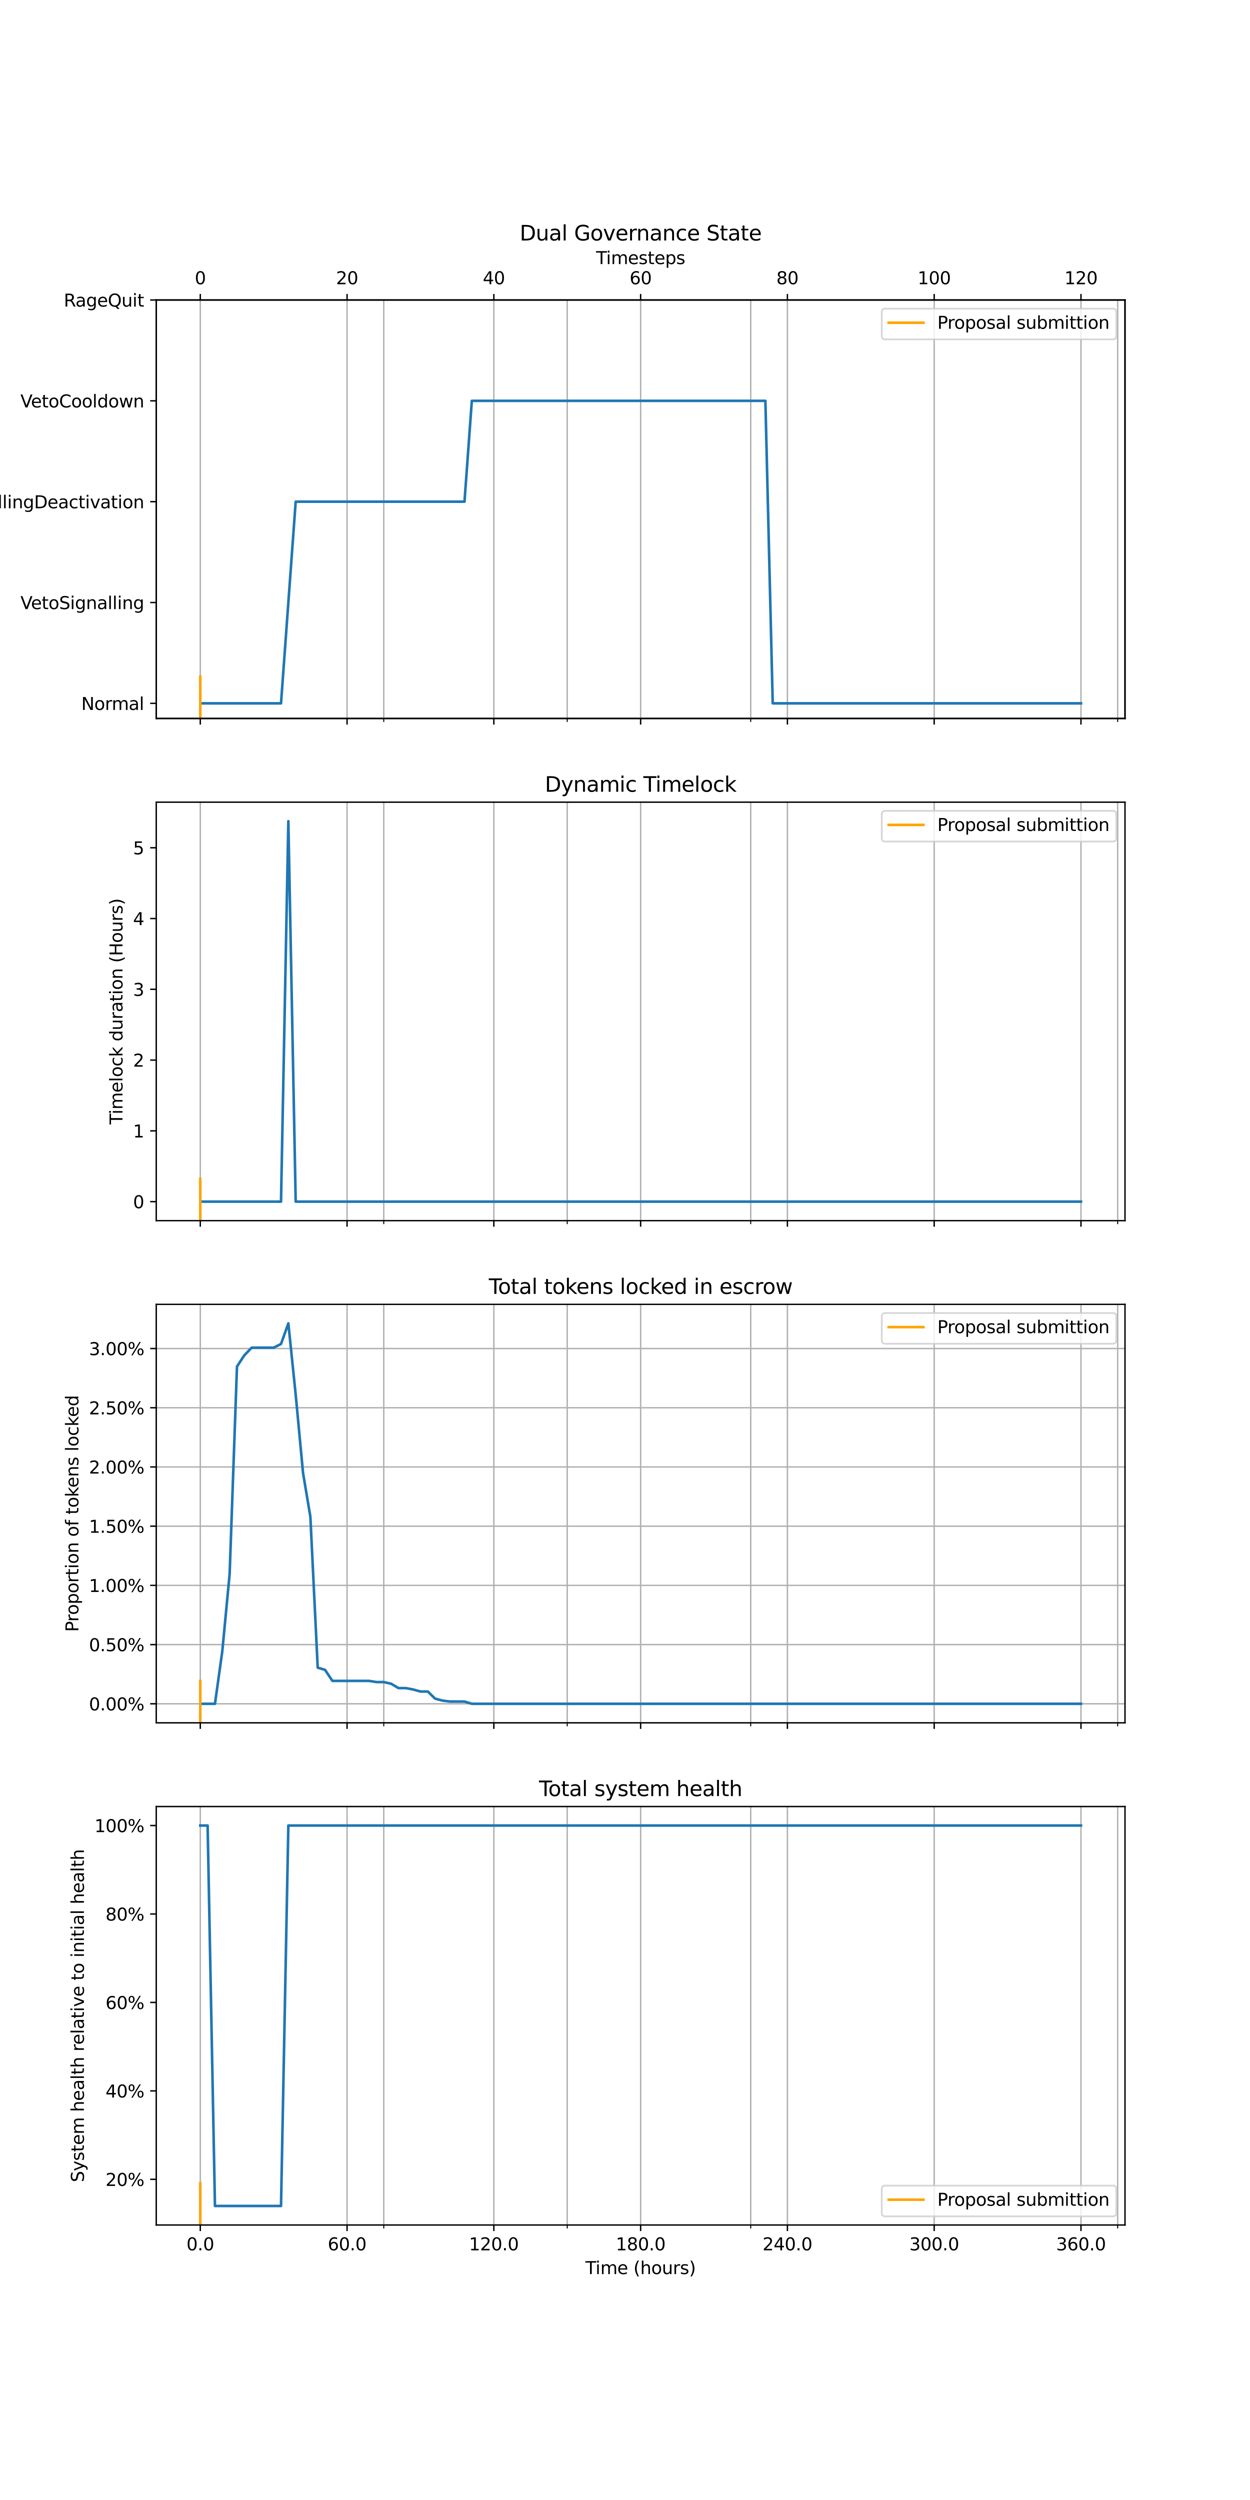 <?xml version="1.0" encoding="utf-8" standalone="no"?>
<!DOCTYPE svg PUBLIC "-//W3C//DTD SVG 1.1//EN"
  "http://www.w3.org/Graphics/SVG/1.1/DTD/svg11.dtd">
<svg xmlns:xlink="http://www.w3.org/1999/xlink" width="720pt" height="1440pt" viewBox="0 0 720 1440" xmlns="http://www.w3.org/2000/svg" version="1.1">
 <defs>
  <style type="text/css">*{stroke-linejoin: round; stroke-linecap: butt}</style>
 </defs>
 <g id="figure_1">
  <g id="patch_1">
   <path d="M 0 1440 
L 720 1440 
L 720 0 
L 0 0 
z
" style="fill: #ffffff"/>
  </g>
  <g id="axes_1">
   <g id="patch_2">
    <path d="M 90 413.843 
L 648 413.843 
L 648 172.8 
L 90 172.8 
z
" style="fill: #ffffff"/>
   </g>
   <g id="PolyCollection_1"/>
   <g id="matplotlib.axis_1">
    <g id="xtick_1">
     <g id="line2d_1">
      <path d="M 115.364 413.843 
L 115.364 172.8 
" clip-path="url(#pcea8f29fcf)" style="fill: none; stroke: #b0b0b0; stroke-width: 0.8; stroke-linecap: square"/>
     </g>
     <g id="line2d_2">
      <defs>
       <path id="mbbc6d8893a" d="M 0 0 
L 0 3.5 
" style="stroke: #000000; stroke-width: 0.8"/>
      </defs>
      <g>
       <use xlink:href="#mbbc6d8893a" x="115.364" y="413.843" style="stroke: #000000; stroke-width: 0.8"/>
      </g>
     </g>
    </g>
    <g id="xtick_2">
     <g id="line2d_3">
      <path d="M 199.909 413.843 
L 199.909 172.8 
" clip-path="url(#pcea8f29fcf)" style="fill: none; stroke: #b0b0b0; stroke-width: 0.8; stroke-linecap: square"/>
     </g>
     <g id="line2d_4">
      <g>
       <use xlink:href="#mbbc6d8893a" x="199.909" y="413.843" style="stroke: #000000; stroke-width: 0.8"/>
      </g>
     </g>
    </g>
    <g id="xtick_3">
     <g id="line2d_5">
      <path d="M 284.455 413.843 
L 284.455 172.8 
" clip-path="url(#pcea8f29fcf)" style="fill: none; stroke: #b0b0b0; stroke-width: 0.8; stroke-linecap: square"/>
     </g>
     <g id="line2d_6">
      <g>
       <use xlink:href="#mbbc6d8893a" x="284.455" y="413.843" style="stroke: #000000; stroke-width: 0.8"/>
      </g>
     </g>
    </g>
    <g id="xtick_4">
     <g id="line2d_7">
      <path d="M 369 413.843 
L 369 172.8 
" clip-path="url(#pcea8f29fcf)" style="fill: none; stroke: #b0b0b0; stroke-width: 0.8; stroke-linecap: square"/>
     </g>
     <g id="line2d_8">
      <g>
       <use xlink:href="#mbbc6d8893a" x="369" y="413.843" style="stroke: #000000; stroke-width: 0.8"/>
      </g>
     </g>
    </g>
    <g id="xtick_5">
     <g id="line2d_9">
      <path d="M 453.545 413.843 
L 453.545 172.8 
" clip-path="url(#pcea8f29fcf)" style="fill: none; stroke: #b0b0b0; stroke-width: 0.8; stroke-linecap: square"/>
     </g>
     <g id="line2d_10">
      <g>
       <use xlink:href="#mbbc6d8893a" x="453.545" y="413.843" style="stroke: #000000; stroke-width: 0.8"/>
      </g>
     </g>
    </g>
    <g id="xtick_6">
     <g id="line2d_11">
      <path d="M 538.091 413.843 
L 538.091 172.8 
" clip-path="url(#pcea8f29fcf)" style="fill: none; stroke: #b0b0b0; stroke-width: 0.8; stroke-linecap: square"/>
     </g>
     <g id="line2d_12">
      <g>
       <use xlink:href="#mbbc6d8893a" x="538.091" y="413.843" style="stroke: #000000; stroke-width: 0.8"/>
      </g>
     </g>
    </g>
    <g id="xtick_7">
     <g id="line2d_13">
      <path d="M 622.636 413.843 
L 622.636 172.8 
" clip-path="url(#pcea8f29fcf)" style="fill: none; stroke: #b0b0b0; stroke-width: 0.8; stroke-linecap: square"/>
     </g>
     <g id="line2d_14">
      <g>
       <use xlink:href="#mbbc6d8893a" x="622.636" y="413.843" style="stroke: #000000; stroke-width: 0.8"/>
      </g>
     </g>
    </g>
    <g id="xtick_8">
     <g id="line2d_15">
      <path d="M 221.045 413.843 
L 221.045 172.8 
" clip-path="url(#pcea8f29fcf)" style="fill: none; stroke: #b0b0b0; stroke-width: 0.8; stroke-linecap: square"/>
     </g>
     <g id="line2d_16">
      <defs>
       <path id="m632fbd9ab7" d="M 0 0 
L 0 2 
" style="stroke: #000000; stroke-width: 0.6"/>
      </defs>
      <g>
       <use xlink:href="#m632fbd9ab7" x="221.045" y="413.843" style="stroke: #000000; stroke-width: 0.6"/>
      </g>
     </g>
    </g>
    <g id="xtick_9">
     <g id="line2d_17">
      <path d="M 326.727 413.843 
L 326.727 172.8 
" clip-path="url(#pcea8f29fcf)" style="fill: none; stroke: #b0b0b0; stroke-width: 0.8; stroke-linecap: square"/>
     </g>
     <g id="line2d_18">
      <g>
       <use xlink:href="#m632fbd9ab7" x="326.727" y="413.843" style="stroke: #000000; stroke-width: 0.6"/>
      </g>
     </g>
    </g>
    <g id="xtick_10">
     <g id="line2d_19">
      <path d="M 432.409 413.843 
L 432.409 172.8 
" clip-path="url(#pcea8f29fcf)" style="fill: none; stroke: #b0b0b0; stroke-width: 0.8; stroke-linecap: square"/>
     </g>
     <g id="line2d_20">
      <g>
       <use xlink:href="#m632fbd9ab7" x="432.409" y="413.843" style="stroke: #000000; stroke-width: 0.6"/>
      </g>
     </g>
    </g>
    <g id="xtick_11">
     <g id="line2d_21">
      <path d="M 643.773 413.843 
L 643.773 172.8 
" clip-path="url(#pcea8f29fcf)" style="fill: none; stroke: #b0b0b0; stroke-width: 0.8; stroke-linecap: square"/>
     </g>
     <g id="line2d_22">
      <g>
       <use xlink:href="#m632fbd9ab7" x="643.773" y="413.843" style="stroke: #000000; stroke-width: 0.6"/>
      </g>
     </g>
    </g>
   </g>
   <g id="matplotlib.axis_2">
    <g id="ytick_1">
     <g id="line2d_23">
      <defs>
       <path id="mcf5da6ad92" d="M 0 0 
L -3.5 0 
" style="stroke: #000000; stroke-width: 0.8"/>
      </defs>
      <g>
       <use xlink:href="#mcf5da6ad92" x="90" y="405.131" style="stroke: #000000; stroke-width: 0.8"/>
      </g>
     </g>
     <g id="text_1">
      <!-- Normal -->
      <g transform="translate(46.817 408.93) scale(0.1 -0.1)">
       <defs>
        <path id="DejaVuSans-4e" d="M 628 4666 
L 1478 4666 
L 3547 763 
L 3547 4666 
L 4159 4666 
L 4159 0 
L 3309 0 
L 1241 3903 
L 1241 0 
L 628 0 
L 628 4666 
z
" transform="scale(0.016)"/>
        <path id="DejaVuSans-6f" d="M 1959 3097 
Q 1497 3097 1228 2736 
Q 959 2375 959 1747 
Q 959 1119 1226 758 
Q 1494 397 1959 397 
Q 2419 397 2687 759 
Q 2956 1122 2956 1747 
Q 2956 2369 2687 2733 
Q 2419 3097 1959 3097 
z
M 1959 3584 
Q 2709 3584 3137 3096 
Q 3566 2609 3566 1747 
Q 3566 888 3137 398 
Q 2709 -91 1959 -91 
Q 1206 -91 779 398 
Q 353 888 353 1747 
Q 353 2609 779 3096 
Q 1206 3584 1959 3584 
z
" transform="scale(0.016)"/>
        <path id="DejaVuSans-72" d="M 2631 2963 
Q 2534 3019 2420 3045 
Q 2306 3072 2169 3072 
Q 1681 3072 1420 2755 
Q 1159 2438 1159 1844 
L 1159 0 
L 581 0 
L 581 3500 
L 1159 3500 
L 1159 2956 
Q 1341 3275 1631 3429 
Q 1922 3584 2338 3584 
Q 2397 3584 2469 3576 
Q 2541 3569 2628 3553 
L 2631 2963 
z
" transform="scale(0.016)"/>
        <path id="DejaVuSans-6d" d="M 3328 2828 
Q 3544 3216 3844 3400 
Q 4144 3584 4550 3584 
Q 5097 3584 5394 3201 
Q 5691 2819 5691 2113 
L 5691 0 
L 5113 0 
L 5113 2094 
Q 5113 2597 4934 2840 
Q 4756 3084 4391 3084 
Q 3944 3084 3684 2787 
Q 3425 2491 3425 1978 
L 3425 0 
L 2847 0 
L 2847 2094 
Q 2847 2600 2669 2842 
Q 2491 3084 2119 3084 
Q 1678 3084 1418 2786 
Q 1159 2488 1159 1978 
L 1159 0 
L 581 0 
L 581 3500 
L 1159 3500 
L 1159 2956 
Q 1356 3278 1631 3431 
Q 1906 3584 2284 3584 
Q 2666 3584 2933 3390 
Q 3200 3197 3328 2828 
z
" transform="scale(0.016)"/>
        <path id="DejaVuSans-61" d="M 2194 1759 
Q 1497 1759 1228 1600 
Q 959 1441 959 1056 
Q 959 750 1161 570 
Q 1363 391 1709 391 
Q 2188 391 2477 730 
Q 2766 1069 2766 1631 
L 2766 1759 
L 2194 1759 
z
M 3341 1997 
L 3341 0 
L 2766 0 
L 2766 531 
Q 2569 213 2275 61 
Q 1981 -91 1556 -91 
Q 1019 -91 701 211 
Q 384 513 384 1019 
Q 384 1609 779 1909 
Q 1175 2209 1959 2209 
L 2766 2209 
L 2766 2266 
Q 2766 2663 2505 2880 
Q 2244 3097 1772 3097 
Q 1472 3097 1187 3025 
Q 903 2953 641 2809 
L 641 3341 
Q 956 3463 1253 3523 
Q 1550 3584 1831 3584 
Q 2591 3584 2966 3190 
Q 3341 2797 3341 1997 
z
" transform="scale(0.016)"/>
        <path id="DejaVuSans-6c" d="M 603 4863 
L 1178 4863 
L 1178 0 
L 603 0 
L 603 4863 
z
" transform="scale(0.016)"/>
       </defs>
       <use xlink:href="#DejaVuSans-4e"/>
       <use xlink:href="#DejaVuSans-6f" x="74.805"/>
       <use xlink:href="#DejaVuSans-72" x="135.986"/>
       <use xlink:href="#DejaVuSans-6d" x="175.35"/>
       <use xlink:href="#DejaVuSans-61" x="272.762"/>
       <use xlink:href="#DejaVuSans-6c" x="334.041"/>
      </g>
     </g>
    </g>
    <g id="ytick_2">
     <g id="line2d_24">
      <g>
       <use xlink:href="#mcf5da6ad92" x="90" y="347.048" style="stroke: #000000; stroke-width: 0.8"/>
      </g>
     </g>
     <g id="text_2">
      <!-- VetoSignalling -->
      <g transform="translate(11.781 350.848) scale(0.1 -0.1)">
       <defs>
        <path id="DejaVuSans-56" d="M 1831 0 
L 50 4666 
L 709 4666 
L 2188 738 
L 3669 4666 
L 4325 4666 
L 2547 0 
L 1831 0 
z
" transform="scale(0.016)"/>
        <path id="DejaVuSans-65" d="M 3597 1894 
L 3597 1613 
L 953 1613 
Q 991 1019 1311 708 
Q 1631 397 2203 397 
Q 2534 397 2845 478 
Q 3156 559 3463 722 
L 3463 178 
Q 3153 47 2828 -22 
Q 2503 -91 2169 -91 
Q 1331 -91 842 396 
Q 353 884 353 1716 
Q 353 2575 817 3079 
Q 1281 3584 2069 3584 
Q 2775 3584 3186 3129 
Q 3597 2675 3597 1894 
z
M 3022 2063 
Q 3016 2534 2758 2815 
Q 2500 3097 2075 3097 
Q 1594 3097 1305 2825 
Q 1016 2553 972 2059 
L 3022 2063 
z
" transform="scale(0.016)"/>
        <path id="DejaVuSans-74" d="M 1172 4494 
L 1172 3500 
L 2356 3500 
L 2356 3053 
L 1172 3053 
L 1172 1153 
Q 1172 725 1289 603 
Q 1406 481 1766 481 
L 2356 481 
L 2356 0 
L 1766 0 
Q 1100 0 847 248 
Q 594 497 594 1153 
L 594 3053 
L 172 3053 
L 172 3500 
L 594 3500 
L 594 4494 
L 1172 4494 
z
" transform="scale(0.016)"/>
        <path id="DejaVuSans-53" d="M 3425 4513 
L 3425 3897 
Q 3066 4069 2747 4153 
Q 2428 4238 2131 4238 
Q 1616 4238 1336 4038 
Q 1056 3838 1056 3469 
Q 1056 3159 1242 3001 
Q 1428 2844 1947 2747 
L 2328 2669 
Q 3034 2534 3370 2195 
Q 3706 1856 3706 1288 
Q 3706 609 3251 259 
Q 2797 -91 1919 -91 
Q 1588 -91 1214 -16 
Q 841 59 441 206 
L 441 856 
Q 825 641 1194 531 
Q 1563 422 1919 422 
Q 2459 422 2753 634 
Q 3047 847 3047 1241 
Q 3047 1584 2836 1778 
Q 2625 1972 2144 2069 
L 1759 2144 
Q 1053 2284 737 2584 
Q 422 2884 422 3419 
Q 422 4038 858 4394 
Q 1294 4750 2059 4750 
Q 2388 4750 2728 4690 
Q 3069 4631 3425 4513 
z
" transform="scale(0.016)"/>
        <path id="DejaVuSans-69" d="M 603 3500 
L 1178 3500 
L 1178 0 
L 603 0 
L 603 3500 
z
M 603 4863 
L 1178 4863 
L 1178 4134 
L 603 4134 
L 603 4863 
z
" transform="scale(0.016)"/>
        <path id="DejaVuSans-67" d="M 2906 1791 
Q 2906 2416 2648 2759 
Q 2391 3103 1925 3103 
Q 1463 3103 1205 2759 
Q 947 2416 947 1791 
Q 947 1169 1205 825 
Q 1463 481 1925 481 
Q 2391 481 2648 825 
Q 2906 1169 2906 1791 
z
M 3481 434 
Q 3481 -459 3084 -895 
Q 2688 -1331 1869 -1331 
Q 1566 -1331 1297 -1286 
Q 1028 -1241 775 -1147 
L 775 -588 
Q 1028 -725 1275 -790 
Q 1522 -856 1778 -856 
Q 2344 -856 2625 -561 
Q 2906 -266 2906 331 
L 2906 616 
Q 2728 306 2450 153 
Q 2172 0 1784 0 
Q 1141 0 747 490 
Q 353 981 353 1791 
Q 353 2603 747 3093 
Q 1141 3584 1784 3584 
Q 2172 3584 2450 3431 
Q 2728 3278 2906 2969 
L 2906 3500 
L 3481 3500 
L 3481 434 
z
" transform="scale(0.016)"/>
        <path id="DejaVuSans-6e" d="M 3513 2113 
L 3513 0 
L 2938 0 
L 2938 2094 
Q 2938 2591 2744 2837 
Q 2550 3084 2163 3084 
Q 1697 3084 1428 2787 
Q 1159 2491 1159 1978 
L 1159 0 
L 581 0 
L 581 3500 
L 1159 3500 
L 1159 2956 
Q 1366 3272 1645 3428 
Q 1925 3584 2291 3584 
Q 2894 3584 3203 3211 
Q 3513 2838 3513 2113 
z
" transform="scale(0.016)"/>
       </defs>
       <use xlink:href="#DejaVuSans-56"/>
       <use xlink:href="#DejaVuSans-65" x="60.658"/>
       <use xlink:href="#DejaVuSans-74" x="122.182"/>
       <use xlink:href="#DejaVuSans-6f" x="161.391"/>
       <use xlink:href="#DejaVuSans-53" x="222.572"/>
       <use xlink:href="#DejaVuSans-69" x="286.049"/>
       <use xlink:href="#DejaVuSans-67" x="313.832"/>
       <use xlink:href="#DejaVuSans-6e" x="377.309"/>
       <use xlink:href="#DejaVuSans-61" x="440.688"/>
       <use xlink:href="#DejaVuSans-6c" x="501.967"/>
       <use xlink:href="#DejaVuSans-6c" x="529.75"/>
       <use xlink:href="#DejaVuSans-69" x="557.533"/>
       <use xlink:href="#DejaVuSans-6e" x="585.316"/>
       <use xlink:href="#DejaVuSans-67" x="648.695"/>
      </g>
     </g>
    </g>
    <g id="ytick_3">
     <g id="line2d_25">
      <g>
       <use xlink:href="#mcf5da6ad92" x="90" y="288.966" style="stroke: #000000; stroke-width: 0.8"/>
      </g>
     </g>
     <g id="text_3">
      <!-- VetoSignallingDeactivation -->
      <g transform="translate(-51.598 292.765) scale(0.1 -0.1)">
       <defs>
        <path id="DejaVuSans-44" d="M 1259 4147 
L 1259 519 
L 2022 519 
Q 2988 519 3436 956 
Q 3884 1394 3884 2338 
Q 3884 3275 3436 3711 
Q 2988 4147 2022 4147 
L 1259 4147 
z
M 628 4666 
L 1925 4666 
Q 3281 4666 3915 4102 
Q 4550 3538 4550 2338 
Q 4550 1131 3912 565 
Q 3275 0 1925 0 
L 628 0 
L 628 4666 
z
" transform="scale(0.016)"/>
        <path id="DejaVuSans-63" d="M 3122 3366 
L 3122 2828 
Q 2878 2963 2633 3030 
Q 2388 3097 2138 3097 
Q 1578 3097 1268 2742 
Q 959 2388 959 1747 
Q 959 1106 1268 751 
Q 1578 397 2138 397 
Q 2388 397 2633 464 
Q 2878 531 3122 666 
L 3122 134 
Q 2881 22 2623 -34 
Q 2366 -91 2075 -91 
Q 1284 -91 818 406 
Q 353 903 353 1747 
Q 353 2603 823 3093 
Q 1294 3584 2113 3584 
Q 2378 3584 2631 3529 
Q 2884 3475 3122 3366 
z
" transform="scale(0.016)"/>
        <path id="DejaVuSans-76" d="M 191 3500 
L 800 3500 
L 1894 563 
L 2988 3500 
L 3597 3500 
L 2284 0 
L 1503 0 
L 191 3500 
z
" transform="scale(0.016)"/>
       </defs>
       <use xlink:href="#DejaVuSans-56"/>
       <use xlink:href="#DejaVuSans-65" x="60.658"/>
       <use xlink:href="#DejaVuSans-74" x="122.182"/>
       <use xlink:href="#DejaVuSans-6f" x="161.391"/>
       <use xlink:href="#DejaVuSans-53" x="222.572"/>
       <use xlink:href="#DejaVuSans-69" x="286.049"/>
       <use xlink:href="#DejaVuSans-67" x="313.832"/>
       <use xlink:href="#DejaVuSans-6e" x="377.309"/>
       <use xlink:href="#DejaVuSans-61" x="440.688"/>
       <use xlink:href="#DejaVuSans-6c" x="501.967"/>
       <use xlink:href="#DejaVuSans-6c" x="529.75"/>
       <use xlink:href="#DejaVuSans-69" x="557.533"/>
       <use xlink:href="#DejaVuSans-6e" x="585.316"/>
       <use xlink:href="#DejaVuSans-67" x="648.695"/>
       <use xlink:href="#DejaVuSans-44" x="712.172"/>
       <use xlink:href="#DejaVuSans-65" x="789.174"/>
       <use xlink:href="#DejaVuSans-61" x="850.697"/>
       <use xlink:href="#DejaVuSans-63" x="911.977"/>
       <use xlink:href="#DejaVuSans-74" x="966.957"/>
       <use xlink:href="#DejaVuSans-69" x="1006.166"/>
       <use xlink:href="#DejaVuSans-76" x="1033.949"/>
       <use xlink:href="#DejaVuSans-61" x="1093.129"/>
       <use xlink:href="#DejaVuSans-74" x="1154.408"/>
       <use xlink:href="#DejaVuSans-69" x="1193.617"/>
       <use xlink:href="#DejaVuSans-6f" x="1221.4"/>
       <use xlink:href="#DejaVuSans-6e" x="1282.582"/>
      </g>
     </g>
    </g>
    <g id="ytick_4">
     <g id="line2d_26">
      <g>
       <use xlink:href="#mcf5da6ad92" x="90" y="230.883" style="stroke: #000000; stroke-width: 0.8"/>
      </g>
     </g>
     <g id="text_4">
      <!-- VetoCooldown -->
      <g transform="translate(11.761 234.682) scale(0.1 -0.1)">
       <defs>
        <path id="DejaVuSans-43" d="M 4122 4306 
L 4122 3641 
Q 3803 3938 3442 4084 
Q 3081 4231 2675 4231 
Q 1875 4231 1450 3742 
Q 1025 3253 1025 2328 
Q 1025 1406 1450 917 
Q 1875 428 2675 428 
Q 3081 428 3442 575 
Q 3803 722 4122 1019 
L 4122 359 
Q 3791 134 3420 21 
Q 3050 -91 2638 -91 
Q 1578 -91 968 557 
Q 359 1206 359 2328 
Q 359 3453 968 4101 
Q 1578 4750 2638 4750 
Q 3056 4750 3426 4639 
Q 3797 4528 4122 4306 
z
" transform="scale(0.016)"/>
        <path id="DejaVuSans-64" d="M 2906 2969 
L 2906 4863 
L 3481 4863 
L 3481 0 
L 2906 0 
L 2906 525 
Q 2725 213 2448 61 
Q 2172 -91 1784 -91 
Q 1150 -91 751 415 
Q 353 922 353 1747 
Q 353 2572 751 3078 
Q 1150 3584 1784 3584 
Q 2172 3584 2448 3432 
Q 2725 3281 2906 2969 
z
M 947 1747 
Q 947 1113 1208 752 
Q 1469 391 1925 391 
Q 2381 391 2643 752 
Q 2906 1113 2906 1747 
Q 2906 2381 2643 2742 
Q 2381 3103 1925 3103 
Q 1469 3103 1208 2742 
Q 947 2381 947 1747 
z
" transform="scale(0.016)"/>
        <path id="DejaVuSans-77" d="M 269 3500 
L 844 3500 
L 1563 769 
L 2278 3500 
L 2956 3500 
L 3675 769 
L 4391 3500 
L 4966 3500 
L 4050 0 
L 3372 0 
L 2619 2869 
L 1863 0 
L 1184 0 
L 269 3500 
z
" transform="scale(0.016)"/>
       </defs>
       <use xlink:href="#DejaVuSans-56"/>
       <use xlink:href="#DejaVuSans-65" x="60.658"/>
       <use xlink:href="#DejaVuSans-74" x="122.182"/>
       <use xlink:href="#DejaVuSans-6f" x="161.391"/>
       <use xlink:href="#DejaVuSans-43" x="222.572"/>
       <use xlink:href="#DejaVuSans-6f" x="292.396"/>
       <use xlink:href="#DejaVuSans-6f" x="353.578"/>
       <use xlink:href="#DejaVuSans-6c" x="414.76"/>
       <use xlink:href="#DejaVuSans-64" x="442.543"/>
       <use xlink:href="#DejaVuSans-6f" x="506.02"/>
       <use xlink:href="#DejaVuSans-77" x="567.201"/>
       <use xlink:href="#DejaVuSans-6e" x="648.988"/>
      </g>
     </g>
    </g>
    <g id="ytick_5">
     <g id="line2d_27">
      <g>
       <use xlink:href="#mcf5da6ad92" x="90" y="172.8" style="stroke: #000000; stroke-width: 0.8"/>
      </g>
     </g>
     <g id="text_5">
      <!-- RageQuit -->
      <g transform="translate(36.739 176.599) scale(0.1 -0.1)">
       <defs>
        <path id="DejaVuSans-52" d="M 2841 2188 
Q 3044 2119 3236 1894 
Q 3428 1669 3622 1275 
L 4263 0 
L 3584 0 
L 2988 1197 
Q 2756 1666 2539 1819 
Q 2322 1972 1947 1972 
L 1259 1972 
L 1259 0 
L 628 0 
L 628 4666 
L 2053 4666 
Q 2853 4666 3247 4331 
Q 3641 3997 3641 3322 
Q 3641 2881 3436 2590 
Q 3231 2300 2841 2188 
z
M 1259 4147 
L 1259 2491 
L 2053 2491 
Q 2509 2491 2742 2702 
Q 2975 2913 2975 3322 
Q 2975 3731 2742 3939 
Q 2509 4147 2053 4147 
L 1259 4147 
z
" transform="scale(0.016)"/>
        <path id="DejaVuSans-51" d="M 2522 4238 
Q 1834 4238 1429 3725 
Q 1025 3213 1025 2328 
Q 1025 1447 1429 934 
Q 1834 422 2522 422 
Q 3209 422 3611 934 
Q 4013 1447 4013 2328 
Q 4013 3213 3611 3725 
Q 3209 4238 2522 4238 
z
M 3406 84 
L 4238 -825 
L 3475 -825 
L 2784 -78 
Q 2681 -84 2626 -87 
Q 2572 -91 2522 -91 
Q 1538 -91 948 567 
Q 359 1225 359 2328 
Q 359 3434 948 4092 
Q 1538 4750 2522 4750 
Q 3503 4750 4090 4092 
Q 4678 3434 4678 2328 
Q 4678 1516 4351 937 
Q 4025 359 3406 84 
z
" transform="scale(0.016)"/>
        <path id="DejaVuSans-75" d="M 544 1381 
L 544 3500 
L 1119 3500 
L 1119 1403 
Q 1119 906 1312 657 
Q 1506 409 1894 409 
Q 2359 409 2629 706 
Q 2900 1003 2900 1516 
L 2900 3500 
L 3475 3500 
L 3475 0 
L 2900 0 
L 2900 538 
Q 2691 219 2414 64 
Q 2138 -91 1772 -91 
Q 1169 -91 856 284 
Q 544 659 544 1381 
z
M 1991 3584 
L 1991 3584 
z
" transform="scale(0.016)"/>
       </defs>
       <use xlink:href="#DejaVuSans-52"/>
       <use xlink:href="#DejaVuSans-61" x="67.232"/>
       <use xlink:href="#DejaVuSans-67" x="128.512"/>
       <use xlink:href="#DejaVuSans-65" x="191.988"/>
       <use xlink:href="#DejaVuSans-51" x="253.512"/>
       <use xlink:href="#DejaVuSans-75" x="332.223"/>
       <use xlink:href="#DejaVuSans-69" x="395.602"/>
       <use xlink:href="#DejaVuSans-74" x="423.385"/>
      </g>
     </g>
    </g>
   </g>
   <g id="line2d_28">
    <path d="M 115.364 405.131 
L 119.591 405.131 
L 123.818 405.131 
L 128.045 405.131 
L 132.273 405.131 
L 136.5 405.131 
L 140.727 405.131 
L 144.955 405.131 
L 149.182 405.131 
L 153.409 405.131 
L 157.636 405.131 
L 161.864 405.131 
L 166.091 347.048 
L 170.318 288.966 
L 174.545 288.966 
L 178.773 288.966 
L 183 288.966 
L 187.227 288.966 
L 191.455 288.966 
L 195.682 288.966 
L 199.909 288.966 
L 204.136 288.966 
L 208.364 288.966 
L 212.591 288.966 
L 216.818 288.966 
L 221.045 288.966 
L 225.273 288.966 
L 229.5 288.966 
L 233.727 288.966 
L 237.955 288.966 
L 242.182 288.966 
L 246.409 288.966 
L 250.636 288.966 
L 254.864 288.966 
L 259.091 288.966 
L 263.318 288.966 
L 267.545 288.966 
L 271.773 230.883 
L 276 230.883 
L 280.227 230.883 
L 284.455 230.883 
L 288.682 230.883 
L 292.909 230.883 
L 297.136 230.883 
L 301.364 230.883 
L 305.591 230.883 
L 309.818 230.883 
L 314.045 230.883 
L 318.273 230.883 
L 322.5 230.883 
L 326.727 230.883 
L 330.955 230.883 
L 335.182 230.883 
L 339.409 230.883 
L 343.636 230.883 
L 347.864 230.883 
L 352.091 230.883 
L 356.318 230.883 
L 360.545 230.883 
L 364.773 230.883 
L 369 230.883 
L 373.227 230.883 
L 377.455 230.883 
L 381.682 230.883 
L 385.909 230.883 
L 390.136 230.883 
L 394.364 230.883 
L 398.591 230.883 
L 402.818 230.883 
L 407.045 230.883 
L 411.273 230.883 
L 415.5 230.883 
L 419.727 230.883 
L 423.955 230.883 
L 428.182 230.883 
L 432.409 230.883 
L 436.636 230.883 
L 440.864 230.883 
L 445.091 405.131 
L 449.318 405.131 
L 453.545 405.131 
L 457.773 405.131 
L 462 405.131 
L 466.227 405.131 
L 470.455 405.131 
L 474.682 405.131 
L 478.909 405.131 
L 483.136 405.131 
L 487.364 405.131 
L 491.591 405.131 
L 495.818 405.131 
L 500.045 405.131 
L 504.273 405.131 
L 508.5 405.131 
L 512.727 405.131 
L 516.955 405.131 
L 521.182 405.131 
L 525.409 405.131 
L 529.636 405.131 
L 533.864 405.131 
L 538.091 405.131 
L 542.318 405.131 
L 546.545 405.131 
L 550.773 405.131 
L 555 405.131 
L 559.227 405.131 
L 563.455 405.131 
L 567.682 405.131 
L 571.909 405.131 
L 576.136 405.131 
L 580.364 405.131 
L 584.591 405.131 
L 588.818 405.131 
L 593.045 405.131 
L 597.273 405.131 
L 601.5 405.131 
L 605.727 405.131 
L 609.955 405.131 
L 614.182 405.131 
L 618.409 405.131 
L 622.636 405.131 
" clip-path="url(#pcea8f29fcf)" style="fill: none; stroke: #1f77b4; stroke-width: 1.5; stroke-linecap: square"/>
   </g>
   <g id="line2d_29">
    <path d="M 115.364 413.843 
L 115.364 389.739 
" clip-path="url(#pcea8f29fcf)" style="fill: none; stroke: #ffa500; stroke-width: 1.5; stroke-linecap: square"/>
   </g>
   <g id="line2d_30"/>
   <g id="patch_3">
    <path d="M 90 413.843 
L 90 172.8 
" style="fill: none; stroke: #000000; stroke-width: 0.8; stroke-linejoin: miter; stroke-linecap: square"/>
   </g>
   <g id="patch_4">
    <path d="M 648 413.843 
L 648 172.8 
" style="fill: none; stroke: #000000; stroke-width: 0.8; stroke-linejoin: miter; stroke-linecap: square"/>
   </g>
   <g id="patch_5">
    <path d="M 90 413.843 
L 648 413.843 
" style="fill: none; stroke: #000000; stroke-width: 0.8; stroke-linejoin: miter; stroke-linecap: square"/>
   </g>
   <g id="patch_6">
    <path d="M 90 172.8 
L 648 172.8 
" style="fill: none; stroke: #000000; stroke-width: 0.8; stroke-linejoin: miter; stroke-linecap: square"/>
   </g>
   <g id="text_6">
    <!-- Dual Governance State -->
    <g transform="translate(299.34 138.523) scale(0.12 -0.12)">
     <defs>
      <path id="DejaVuSans-20" transform="scale(0.016)"/>
      <path id="DejaVuSans-47" d="M 3809 666 
L 3809 1919 
L 2778 1919 
L 2778 2438 
L 4434 2438 
L 4434 434 
Q 4069 175 3628 42 
Q 3188 -91 2688 -91 
Q 1594 -91 976 548 
Q 359 1188 359 2328 
Q 359 3472 976 4111 
Q 1594 4750 2688 4750 
Q 3144 4750 3555 4637 
Q 3966 4525 4313 4306 
L 4313 3634 
Q 3963 3931 3569 4081 
Q 3175 4231 2741 4231 
Q 1884 4231 1454 3753 
Q 1025 3275 1025 2328 
Q 1025 1384 1454 906 
Q 1884 428 2741 428 
Q 3075 428 3337 486 
Q 3600 544 3809 666 
z
" transform="scale(0.016)"/>
     </defs>
     <use xlink:href="#DejaVuSans-44"/>
     <use xlink:href="#DejaVuSans-75" x="77.002"/>
     <use xlink:href="#DejaVuSans-61" x="140.381"/>
     <use xlink:href="#DejaVuSans-6c" x="201.66"/>
     <use xlink:href="#DejaVuSans-20" x="229.443"/>
     <use xlink:href="#DejaVuSans-47" x="261.23"/>
     <use xlink:href="#DejaVuSans-6f" x="338.721"/>
     <use xlink:href="#DejaVuSans-76" x="399.902"/>
     <use xlink:href="#DejaVuSans-65" x="459.082"/>
     <use xlink:href="#DejaVuSans-72" x="520.605"/>
     <use xlink:href="#DejaVuSans-6e" x="559.969"/>
     <use xlink:href="#DejaVuSans-61" x="623.348"/>
     <use xlink:href="#DejaVuSans-6e" x="684.627"/>
     <use xlink:href="#DejaVuSans-63" x="748.006"/>
     <use xlink:href="#DejaVuSans-65" x="802.986"/>
     <use xlink:href="#DejaVuSans-20" x="864.51"/>
     <use xlink:href="#DejaVuSans-53" x="896.297"/>
     <use xlink:href="#DejaVuSans-74" x="959.773"/>
     <use xlink:href="#DejaVuSans-61" x="998.982"/>
     <use xlink:href="#DejaVuSans-74" x="1060.262"/>
     <use xlink:href="#DejaVuSans-65" x="1099.471"/>
    </g>
   </g>
   <g id="legend_1">
    <g id="patch_7">
     <path d="M 509.891 195.478 
L 641 195.478 
Q 643 195.478 643 193.478 
L 643 179.8 
Q 643 177.8 641 177.8 
L 509.891 177.8 
Q 507.891 177.8 507.891 179.8 
L 507.891 193.478 
Q 507.891 195.478 509.891 195.478 
z
" style="fill: #ffffff; opacity: 0.8; stroke: #cccccc; stroke-linejoin: miter"/>
    </g>
    <g id="line2d_31">
     <path d="M 511.891 185.898 
L 521.891 185.898 
L 531.891 185.898 
" style="fill: none; stroke: #ffa500; stroke-width: 1.5; stroke-linecap: square"/>
    </g>
    <g id="text_7">
     <!-- Proposal submittion -->
     <g transform="translate(539.891 189.398) scale(0.1 -0.1)">
      <defs>
       <path id="DejaVuSans-50" d="M 1259 4147 
L 1259 2394 
L 2053 2394 
Q 2494 2394 2734 2622 
Q 2975 2850 2975 3272 
Q 2975 3691 2734 3919 
Q 2494 4147 2053 4147 
L 1259 4147 
z
M 628 4666 
L 2053 4666 
Q 2838 4666 3239 4311 
Q 3641 3956 3641 3272 
Q 3641 2581 3239 2228 
Q 2838 1875 2053 1875 
L 1259 1875 
L 1259 0 
L 628 0 
L 628 4666 
z
" transform="scale(0.016)"/>
       <path id="DejaVuSans-70" d="M 1159 525 
L 1159 -1331 
L 581 -1331 
L 581 3500 
L 1159 3500 
L 1159 2969 
Q 1341 3281 1617 3432 
Q 1894 3584 2278 3584 
Q 2916 3584 3314 3078 
Q 3713 2572 3713 1747 
Q 3713 922 3314 415 
Q 2916 -91 2278 -91 
Q 1894 -91 1617 61 
Q 1341 213 1159 525 
z
M 3116 1747 
Q 3116 2381 2855 2742 
Q 2594 3103 2138 3103 
Q 1681 3103 1420 2742 
Q 1159 2381 1159 1747 
Q 1159 1113 1420 752 
Q 1681 391 2138 391 
Q 2594 391 2855 752 
Q 3116 1113 3116 1747 
z
" transform="scale(0.016)"/>
       <path id="DejaVuSans-73" d="M 2834 3397 
L 2834 2853 
Q 2591 2978 2328 3040 
Q 2066 3103 1784 3103 
Q 1356 3103 1142 2972 
Q 928 2841 928 2578 
Q 928 2378 1081 2264 
Q 1234 2150 1697 2047 
L 1894 2003 
Q 2506 1872 2764 1633 
Q 3022 1394 3022 966 
Q 3022 478 2636 193 
Q 2250 -91 1575 -91 
Q 1294 -91 989 -36 
Q 684 19 347 128 
L 347 722 
Q 666 556 975 473 
Q 1284 391 1588 391 
Q 1994 391 2212 530 
Q 2431 669 2431 922 
Q 2431 1156 2273 1281 
Q 2116 1406 1581 1522 
L 1381 1569 
Q 847 1681 609 1914 
Q 372 2147 372 2553 
Q 372 3047 722 3315 
Q 1072 3584 1716 3584 
Q 2034 3584 2315 3537 
Q 2597 3491 2834 3397 
z
" transform="scale(0.016)"/>
       <path id="DejaVuSans-62" d="M 3116 1747 
Q 3116 2381 2855 2742 
Q 2594 3103 2138 3103 
Q 1681 3103 1420 2742 
Q 1159 2381 1159 1747 
Q 1159 1113 1420 752 
Q 1681 391 2138 391 
Q 2594 391 2855 752 
Q 3116 1113 3116 1747 
z
M 1159 2969 
Q 1341 3281 1617 3432 
Q 1894 3584 2278 3584 
Q 2916 3584 3314 3078 
Q 3713 2572 3713 1747 
Q 3713 922 3314 415 
Q 2916 -91 2278 -91 
Q 1894 -91 1617 61 
Q 1341 213 1159 525 
L 1159 0 
L 581 0 
L 581 4863 
L 1159 4863 
L 1159 2969 
z
" transform="scale(0.016)"/>
      </defs>
      <use xlink:href="#DejaVuSans-50"/>
      <use xlink:href="#DejaVuSans-72" x="58.553"/>
      <use xlink:href="#DejaVuSans-6f" x="97.416"/>
      <use xlink:href="#DejaVuSans-70" x="158.598"/>
      <use xlink:href="#DejaVuSans-6f" x="222.074"/>
      <use xlink:href="#DejaVuSans-73" x="283.256"/>
      <use xlink:href="#DejaVuSans-61" x="335.355"/>
      <use xlink:href="#DejaVuSans-6c" x="396.635"/>
      <use xlink:href="#DejaVuSans-20" x="424.418"/>
      <use xlink:href="#DejaVuSans-73" x="456.205"/>
      <use xlink:href="#DejaVuSans-75" x="508.305"/>
      <use xlink:href="#DejaVuSans-62" x="571.684"/>
      <use xlink:href="#DejaVuSans-6d" x="635.16"/>
      <use xlink:href="#DejaVuSans-69" x="732.572"/>
      <use xlink:href="#DejaVuSans-74" x="760.355"/>
      <use xlink:href="#DejaVuSans-74" x="799.564"/>
      <use xlink:href="#DejaVuSans-69" x="838.773"/>
      <use xlink:href="#DejaVuSans-6f" x="866.557"/>
      <use xlink:href="#DejaVuSans-6e" x="927.738"/>
     </g>
    </g>
   </g>
  </g>
  <g id="axes_2">
   <g id="patch_8">
    <path d="M 90 703.096 
L 648 703.096 
L 648 462.052 
L 90 462.052 
z
" style="fill: #ffffff"/>
   </g>
   <g id="PolyCollection_2"/>
   <g id="matplotlib.axis_3">
    <g id="xtick_12">
     <g id="line2d_32">
      <path d="M 115.364 703.096 
L 115.364 462.052 
" clip-path="url(#p4fc4e17533)" style="fill: none; stroke: #b0b0b0; stroke-width: 0.8; stroke-linecap: square"/>
     </g>
     <g id="line2d_33">
      <g>
       <use xlink:href="#mbbc6d8893a" x="115.364" y="703.096" style="stroke: #000000; stroke-width: 0.8"/>
      </g>
     </g>
    </g>
    <g id="xtick_13">
     <g id="line2d_34">
      <path d="M 199.909 703.096 
L 199.909 462.052 
" clip-path="url(#p4fc4e17533)" style="fill: none; stroke: #b0b0b0; stroke-width: 0.8; stroke-linecap: square"/>
     </g>
     <g id="line2d_35">
      <g>
       <use xlink:href="#mbbc6d8893a" x="199.909" y="703.096" style="stroke: #000000; stroke-width: 0.8"/>
      </g>
     </g>
    </g>
    <g id="xtick_14">
     <g id="line2d_36">
      <path d="M 284.455 703.096 
L 284.455 462.052 
" clip-path="url(#p4fc4e17533)" style="fill: none; stroke: #b0b0b0; stroke-width: 0.8; stroke-linecap: square"/>
     </g>
     <g id="line2d_37">
      <g>
       <use xlink:href="#mbbc6d8893a" x="284.455" y="703.096" style="stroke: #000000; stroke-width: 0.8"/>
      </g>
     </g>
    </g>
    <g id="xtick_15">
     <g id="line2d_38">
      <path d="M 369 703.096 
L 369 462.052 
" clip-path="url(#p4fc4e17533)" style="fill: none; stroke: #b0b0b0; stroke-width: 0.8; stroke-linecap: square"/>
     </g>
     <g id="line2d_39">
      <g>
       <use xlink:href="#mbbc6d8893a" x="369" y="703.096" style="stroke: #000000; stroke-width: 0.8"/>
      </g>
     </g>
    </g>
    <g id="xtick_16">
     <g id="line2d_40">
      <path d="M 453.545 703.096 
L 453.545 462.052 
" clip-path="url(#p4fc4e17533)" style="fill: none; stroke: #b0b0b0; stroke-width: 0.8; stroke-linecap: square"/>
     </g>
     <g id="line2d_41">
      <g>
       <use xlink:href="#mbbc6d8893a" x="453.545" y="703.096" style="stroke: #000000; stroke-width: 0.8"/>
      </g>
     </g>
    </g>
    <g id="xtick_17">
     <g id="line2d_42">
      <path d="M 538.091 703.096 
L 538.091 462.052 
" clip-path="url(#p4fc4e17533)" style="fill: none; stroke: #b0b0b0; stroke-width: 0.8; stroke-linecap: square"/>
     </g>
     <g id="line2d_43">
      <g>
       <use xlink:href="#mbbc6d8893a" x="538.091" y="703.096" style="stroke: #000000; stroke-width: 0.8"/>
      </g>
     </g>
    </g>
    <g id="xtick_18">
     <g id="line2d_44">
      <path d="M 622.636 703.096 
L 622.636 462.052 
" clip-path="url(#p4fc4e17533)" style="fill: none; stroke: #b0b0b0; stroke-width: 0.8; stroke-linecap: square"/>
     </g>
     <g id="line2d_45">
      <g>
       <use xlink:href="#mbbc6d8893a" x="622.636" y="703.096" style="stroke: #000000; stroke-width: 0.8"/>
      </g>
     </g>
    </g>
    <g id="xtick_19">
     <g id="line2d_46">
      <path d="M 221.045 703.096 
L 221.045 462.052 
" clip-path="url(#p4fc4e17533)" style="fill: none; stroke: #b0b0b0; stroke-width: 0.8; stroke-linecap: square"/>
     </g>
     <g id="line2d_47">
      <g>
       <use xlink:href="#m632fbd9ab7" x="221.045" y="703.096" style="stroke: #000000; stroke-width: 0.6"/>
      </g>
     </g>
    </g>
    <g id="xtick_20">
     <g id="line2d_48">
      <path d="M 326.727 703.096 
L 326.727 462.052 
" clip-path="url(#p4fc4e17533)" style="fill: none; stroke: #b0b0b0; stroke-width: 0.8; stroke-linecap: square"/>
     </g>
     <g id="line2d_49">
      <g>
       <use xlink:href="#m632fbd9ab7" x="326.727" y="703.096" style="stroke: #000000; stroke-width: 0.6"/>
      </g>
     </g>
    </g>
    <g id="xtick_21">
     <g id="line2d_50">
      <path d="M 432.409 703.096 
L 432.409 462.052 
" clip-path="url(#p4fc4e17533)" style="fill: none; stroke: #b0b0b0; stroke-width: 0.8; stroke-linecap: square"/>
     </g>
     <g id="line2d_51">
      <g>
       <use xlink:href="#m632fbd9ab7" x="432.409" y="703.096" style="stroke: #000000; stroke-width: 0.6"/>
      </g>
     </g>
    </g>
    <g id="xtick_22">
     <g id="line2d_52">
      <path d="M 643.773 703.096 
L 643.773 462.052 
" clip-path="url(#p4fc4e17533)" style="fill: none; stroke: #b0b0b0; stroke-width: 0.8; stroke-linecap: square"/>
     </g>
     <g id="line2d_53">
      <g>
       <use xlink:href="#m632fbd9ab7" x="643.773" y="703.096" style="stroke: #000000; stroke-width: 0.6"/>
      </g>
     </g>
    </g>
   </g>
   <g id="matplotlib.axis_4">
    <g id="ytick_6">
     <g id="line2d_54">
      <g>
       <use xlink:href="#mcf5da6ad92" x="90" y="692.139" style="stroke: #000000; stroke-width: 0.8"/>
      </g>
     </g>
     <g id="text_8">
      <!-- 0 -->
      <g transform="translate(76.638 695.938) scale(0.1 -0.1)">
       <defs>
        <path id="DejaVuSans-30" d="M 2034 4250 
Q 1547 4250 1301 3770 
Q 1056 3291 1056 2328 
Q 1056 1369 1301 889 
Q 1547 409 2034 409 
Q 2525 409 2770 889 
Q 3016 1369 3016 2328 
Q 3016 3291 2770 3770 
Q 2525 4250 2034 4250 
z
M 2034 4750 
Q 2819 4750 3233 4129 
Q 3647 3509 3647 2328 
Q 3647 1150 3233 529 
Q 2819 -91 2034 -91 
Q 1250 -91 836 529 
Q 422 1150 422 2328 
Q 422 3509 836 4129 
Q 1250 4750 2034 4750 
z
" transform="scale(0.016)"/>
       </defs>
       <use xlink:href="#DejaVuSans-30"/>
      </g>
     </g>
    </g>
    <g id="ytick_7">
     <g id="line2d_55">
      <g>
       <use xlink:href="#mcf5da6ad92" x="90" y="651.373" style="stroke: #000000; stroke-width: 0.8"/>
      </g>
     </g>
     <g id="text_9">
      <!-- 1 -->
      <g transform="translate(76.638 655.172) scale(0.1 -0.1)">
       <defs>
        <path id="DejaVuSans-31" d="M 794 531 
L 1825 531 
L 1825 4091 
L 703 3866 
L 703 4441 
L 1819 4666 
L 2450 4666 
L 2450 531 
L 3481 531 
L 3481 0 
L 794 0 
L 794 531 
z
" transform="scale(0.016)"/>
       </defs>
       <use xlink:href="#DejaVuSans-31"/>
      </g>
     </g>
    </g>
    <g id="ytick_8">
     <g id="line2d_56">
      <g>
       <use xlink:href="#mcf5da6ad92" x="90" y="610.607" style="stroke: #000000; stroke-width: 0.8"/>
      </g>
     </g>
     <g id="text_10">
      <!-- 2 -->
      <g transform="translate(76.638 614.406) scale(0.1 -0.1)">
       <defs>
        <path id="DejaVuSans-32" d="M 1228 531 
L 3431 531 
L 3431 0 
L 469 0 
L 469 531 
Q 828 903 1448 1529 
Q 2069 2156 2228 2338 
Q 2531 2678 2651 2914 
Q 2772 3150 2772 3378 
Q 2772 3750 2511 3984 
Q 2250 4219 1831 4219 
Q 1534 4219 1204 4116 
Q 875 4013 500 3803 
L 500 4441 
Q 881 4594 1212 4672 
Q 1544 4750 1819 4750 
Q 2544 4750 2975 4387 
Q 3406 4025 3406 3419 
Q 3406 3131 3298 2873 
Q 3191 2616 2906 2266 
Q 2828 2175 2409 1742 
Q 1991 1309 1228 531 
z
" transform="scale(0.016)"/>
       </defs>
       <use xlink:href="#DejaVuSans-32"/>
      </g>
     </g>
    </g>
    <g id="ytick_9">
     <g id="line2d_57">
      <g>
       <use xlink:href="#mcf5da6ad92" x="90" y="569.841" style="stroke: #000000; stroke-width: 0.8"/>
      </g>
     </g>
     <g id="text_11">
      <!-- 3 -->
      <g transform="translate(76.638 573.64) scale(0.1 -0.1)">
       <defs>
        <path id="DejaVuSans-33" d="M 2597 2516 
Q 3050 2419 3304 2112 
Q 3559 1806 3559 1356 
Q 3559 666 3084 287 
Q 2609 -91 1734 -91 
Q 1441 -91 1130 -33 
Q 819 25 488 141 
L 488 750 
Q 750 597 1062 519 
Q 1375 441 1716 441 
Q 2309 441 2620 675 
Q 2931 909 2931 1356 
Q 2931 1769 2642 2001 
Q 2353 2234 1838 2234 
L 1294 2234 
L 1294 2753 
L 1863 2753 
Q 2328 2753 2575 2939 
Q 2822 3125 2822 3475 
Q 2822 3834 2567 4026 
Q 2313 4219 1838 4219 
Q 1578 4219 1281 4162 
Q 984 4106 628 3988 
L 628 4550 
Q 988 4650 1302 4700 
Q 1616 4750 1894 4750 
Q 2613 4750 3031 4423 
Q 3450 4097 3450 3541 
Q 3450 3153 3228 2886 
Q 3006 2619 2597 2516 
z
" transform="scale(0.016)"/>
       </defs>
       <use xlink:href="#DejaVuSans-33"/>
      </g>
     </g>
    </g>
    <g id="ytick_10">
     <g id="line2d_58">
      <g>
       <use xlink:href="#mcf5da6ad92" x="90" y="529.074" style="stroke: #000000; stroke-width: 0.8"/>
      </g>
     </g>
     <g id="text_12">
      <!-- 4 -->
      <g transform="translate(76.638 532.874) scale(0.1 -0.1)">
       <defs>
        <path id="DejaVuSans-34" d="M 2419 4116 
L 825 1625 
L 2419 1625 
L 2419 4116 
z
M 2253 4666 
L 3047 4666 
L 3047 1625 
L 3713 1625 
L 3713 1100 
L 3047 1100 
L 3047 0 
L 2419 0 
L 2419 1100 
L 313 1100 
L 313 1709 
L 2253 4666 
z
" transform="scale(0.016)"/>
       </defs>
       <use xlink:href="#DejaVuSans-34"/>
      </g>
     </g>
    </g>
    <g id="ytick_11">
     <g id="line2d_59">
      <g>
       <use xlink:href="#mcf5da6ad92" x="90" y="488.308" style="stroke: #000000; stroke-width: 0.8"/>
      </g>
     </g>
     <g id="text_13">
      <!-- 5 -->
      <g transform="translate(76.638 492.107) scale(0.1 -0.1)">
       <defs>
        <path id="DejaVuSans-35" d="M 691 4666 
L 3169 4666 
L 3169 4134 
L 1269 4134 
L 1269 2991 
Q 1406 3038 1543 3061 
Q 1681 3084 1819 3084 
Q 2600 3084 3056 2656 
Q 3513 2228 3513 1497 
Q 3513 744 3044 326 
Q 2575 -91 1722 -91 
Q 1428 -91 1123 -41 
Q 819 9 494 109 
L 494 744 
Q 775 591 1075 516 
Q 1375 441 1709 441 
Q 2250 441 2565 725 
Q 2881 1009 2881 1497 
Q 2881 1984 2565 2268 
Q 2250 2553 1709 2553 
Q 1456 2553 1204 2497 
Q 953 2441 691 2322 
L 691 4666 
z
" transform="scale(0.016)"/>
       </defs>
       <use xlink:href="#DejaVuSans-35"/>
      </g>
     </g>
    </g>
    <g id="text_14">
     <!-- Timelock duration (Hours) -->
     <g transform="translate(70.558 647.668) rotate(-90) scale(0.1 -0.1)">
      <defs>
       <path id="DejaVuSans-54" d="M -19 4666 
L 3928 4666 
L 3928 4134 
L 2272 4134 
L 2272 0 
L 1638 0 
L 1638 4134 
L -19 4134 
L -19 4666 
z
" transform="scale(0.016)"/>
       <path id="DejaVuSans-6b" d="M 581 4863 
L 1159 4863 
L 1159 1991 
L 2875 3500 
L 3609 3500 
L 1753 1863 
L 3688 0 
L 2938 0 
L 1159 1709 
L 1159 0 
L 581 0 
L 581 4863 
z
" transform="scale(0.016)"/>
       <path id="DejaVuSans-28" d="M 1984 4856 
Q 1566 4138 1362 3434 
Q 1159 2731 1159 2009 
Q 1159 1288 1364 580 
Q 1569 -128 1984 -844 
L 1484 -844 
Q 1016 -109 783 600 
Q 550 1309 550 2009 
Q 550 2706 781 3412 
Q 1013 4119 1484 4856 
L 1984 4856 
z
" transform="scale(0.016)"/>
       <path id="DejaVuSans-48" d="M 628 4666 
L 1259 4666 
L 1259 2753 
L 3553 2753 
L 3553 4666 
L 4184 4666 
L 4184 0 
L 3553 0 
L 3553 2222 
L 1259 2222 
L 1259 0 
L 628 0 
L 628 4666 
z
" transform="scale(0.016)"/>
       <path id="DejaVuSans-29" d="M 513 4856 
L 1013 4856 
Q 1481 4119 1714 3412 
Q 1947 2706 1947 2009 
Q 1947 1309 1714 600 
Q 1481 -109 1013 -844 
L 513 -844 
Q 928 -128 1133 580 
Q 1338 1288 1338 2009 
Q 1338 2731 1133 3434 
Q 928 4138 513 4856 
z
" transform="scale(0.016)"/>
      </defs>
      <use xlink:href="#DejaVuSans-54"/>
      <use xlink:href="#DejaVuSans-69" x="57.959"/>
      <use xlink:href="#DejaVuSans-6d" x="85.742"/>
      <use xlink:href="#DejaVuSans-65" x="183.154"/>
      <use xlink:href="#DejaVuSans-6c" x="244.678"/>
      <use xlink:href="#DejaVuSans-6f" x="272.461"/>
      <use xlink:href="#DejaVuSans-63" x="333.643"/>
      <use xlink:href="#DejaVuSans-6b" x="388.623"/>
      <use xlink:href="#DejaVuSans-20" x="446.533"/>
      <use xlink:href="#DejaVuSans-64" x="478.32"/>
      <use xlink:href="#DejaVuSans-75" x="541.797"/>
      <use xlink:href="#DejaVuSans-72" x="605.176"/>
      <use xlink:href="#DejaVuSans-61" x="646.289"/>
      <use xlink:href="#DejaVuSans-74" x="707.568"/>
      <use xlink:href="#DejaVuSans-69" x="746.777"/>
      <use xlink:href="#DejaVuSans-6f" x="774.561"/>
      <use xlink:href="#DejaVuSans-6e" x="835.742"/>
      <use xlink:href="#DejaVuSans-20" x="899.121"/>
      <use xlink:href="#DejaVuSans-28" x="930.908"/>
      <use xlink:href="#DejaVuSans-48" x="969.922"/>
      <use xlink:href="#DejaVuSans-6f" x="1045.117"/>
      <use xlink:href="#DejaVuSans-75" x="1106.299"/>
      <use xlink:href="#DejaVuSans-72" x="1169.678"/>
      <use xlink:href="#DejaVuSans-73" x="1210.791"/>
      <use xlink:href="#DejaVuSans-29" x="1262.891"/>
     </g>
    </g>
   </g>
   <g id="line2d_60">
    <path d="M 115.364 692.139 
L 119.591 692.139 
L 123.818 692.139 
L 128.045 692.139 
L 132.273 692.139 
L 136.5 692.139 
L 140.727 692.139 
L 144.955 692.139 
L 149.182 692.139 
L 153.409 692.139 
L 157.636 692.139 
L 161.864 692.139 
L 166.091 473.009 
L 170.318 692.139 
L 174.545 692.139 
L 178.773 692.139 
L 183 692.139 
L 187.227 692.139 
L 191.455 692.139 
L 195.682 692.139 
L 199.909 692.139 
L 204.136 692.139 
L 208.364 692.139 
L 212.591 692.139 
L 216.818 692.139 
L 221.045 692.139 
L 225.273 692.139 
L 229.5 692.139 
L 233.727 692.139 
L 237.955 692.139 
L 242.182 692.139 
L 246.409 692.139 
L 250.636 692.139 
L 254.864 692.139 
L 259.091 692.139 
L 263.318 692.139 
L 267.545 692.139 
L 271.773 692.139 
L 276 692.139 
L 280.227 692.139 
L 284.455 692.139 
L 288.682 692.139 
L 292.909 692.139 
L 297.136 692.139 
L 301.364 692.139 
L 305.591 692.139 
L 309.818 692.139 
L 314.045 692.139 
L 318.273 692.139 
L 322.5 692.139 
L 326.727 692.139 
L 330.955 692.139 
L 335.182 692.139 
L 339.409 692.139 
L 343.636 692.139 
L 347.864 692.139 
L 352.091 692.139 
L 356.318 692.139 
L 360.545 692.139 
L 364.773 692.139 
L 369 692.139 
L 373.227 692.139 
L 377.455 692.139 
L 381.682 692.139 
L 385.909 692.139 
L 390.136 692.139 
L 394.364 692.139 
L 398.591 692.139 
L 402.818 692.139 
L 407.045 692.139 
L 411.273 692.139 
L 415.5 692.139 
L 419.727 692.139 
L 423.955 692.139 
L 428.182 692.139 
L 432.409 692.139 
L 436.636 692.139 
L 440.864 692.139 
L 445.091 692.139 
L 449.318 692.139 
L 453.545 692.139 
L 457.773 692.139 
L 462 692.139 
L 466.227 692.139 
L 470.455 692.139 
L 474.682 692.139 
L 478.909 692.139 
L 483.136 692.139 
L 487.364 692.139 
L 491.591 692.139 
L 495.818 692.139 
L 500.045 692.139 
L 504.273 692.139 
L 508.5 692.139 
L 512.727 692.139 
L 516.955 692.139 
L 521.182 692.139 
L 525.409 692.139 
L 529.636 692.139 
L 533.864 692.139 
L 538.091 692.139 
L 542.318 692.139 
L 546.545 692.139 
L 550.773 692.139 
L 555 692.139 
L 559.227 692.139 
L 563.455 692.139 
L 567.682 692.139 
L 571.909 692.139 
L 576.136 692.139 
L 580.364 692.139 
L 584.591 692.139 
L 588.818 692.139 
L 593.045 692.139 
L 597.273 692.139 
L 601.5 692.139 
L 605.727 692.139 
L 609.955 692.139 
L 614.182 692.139 
L 618.409 692.139 
L 622.636 692.139 
" clip-path="url(#p4fc4e17533)" style="fill: none; stroke: #1f77b4; stroke-width: 1.5; stroke-linecap: square"/>
   </g>
   <g id="line2d_61">
    <path d="M 115.364 703.096 
L 115.364 678.991 
" clip-path="url(#p4fc4e17533)" style="fill: none; stroke: #ffa500; stroke-width: 1.5; stroke-linecap: square"/>
   </g>
   <g id="line2d_62"/>
   <g id="patch_9">
    <path d="M 90 703.096 
L 90 462.052 
" style="fill: none; stroke: #000000; stroke-width: 0.8; stroke-linejoin: miter; stroke-linecap: square"/>
   </g>
   <g id="patch_10">
    <path d="M 648 703.096 
L 648 462.052 
" style="fill: none; stroke: #000000; stroke-width: 0.8; stroke-linejoin: miter; stroke-linecap: square"/>
   </g>
   <g id="patch_11">
    <path d="M 90 703.096 
L 648 703.096 
" style="fill: none; stroke: #000000; stroke-width: 0.8; stroke-linejoin: miter; stroke-linecap: square"/>
   </g>
   <g id="patch_12">
    <path d="M 90 462.052 
L 648 462.052 
" style="fill: none; stroke: #000000; stroke-width: 0.8; stroke-linejoin: miter; stroke-linecap: square"/>
   </g>
   <g id="text_15">
    <!-- Dynamic Timelock -->
    <g transform="translate(313.84 456.052) scale(0.12 -0.12)">
     <defs>
      <path id="DejaVuSans-79" d="M 2059 -325 
Q 1816 -950 1584 -1140 
Q 1353 -1331 966 -1331 
L 506 -1331 
L 506 -850 
L 844 -850 
Q 1081 -850 1212 -737 
Q 1344 -625 1503 -206 
L 1606 56 
L 191 3500 
L 800 3500 
L 1894 763 
L 2988 3500 
L 3597 3500 
L 2059 -325 
z
" transform="scale(0.016)"/>
     </defs>
     <use xlink:href="#DejaVuSans-44"/>
     <use xlink:href="#DejaVuSans-79" x="77.002"/>
     <use xlink:href="#DejaVuSans-6e" x="136.182"/>
     <use xlink:href="#DejaVuSans-61" x="199.561"/>
     <use xlink:href="#DejaVuSans-6d" x="260.84"/>
     <use xlink:href="#DejaVuSans-69" x="358.252"/>
     <use xlink:href="#DejaVuSans-63" x="386.035"/>
     <use xlink:href="#DejaVuSans-20" x="441.016"/>
     <use xlink:href="#DejaVuSans-54" x="472.803"/>
     <use xlink:href="#DejaVuSans-69" x="530.762"/>
     <use xlink:href="#DejaVuSans-6d" x="558.545"/>
     <use xlink:href="#DejaVuSans-65" x="655.957"/>
     <use xlink:href="#DejaVuSans-6c" x="717.48"/>
     <use xlink:href="#DejaVuSans-6f" x="745.264"/>
     <use xlink:href="#DejaVuSans-63" x="806.445"/>
     <use xlink:href="#DejaVuSans-6b" x="861.426"/>
    </g>
   </g>
   <g id="legend_2">
    <g id="patch_13">
     <path d="M 509.891 484.73 
L 641 484.73 
Q 643 484.73 643 482.73 
L 643 469.052 
Q 643 467.052 641 467.052 
L 509.891 467.052 
Q 507.891 467.052 507.891 469.052 
L 507.891 482.73 
Q 507.891 484.73 509.891 484.73 
z
" style="fill: #ffffff; opacity: 0.8; stroke: #cccccc; stroke-linejoin: miter"/>
    </g>
    <g id="line2d_63">
     <path d="M 511.891 475.151 
L 521.891 475.151 
L 531.891 475.151 
" style="fill: none; stroke: #ffa500; stroke-width: 1.5; stroke-linecap: square"/>
    </g>
    <g id="text_16">
     <!-- Proposal submittion -->
     <g transform="translate(539.891 478.651) scale(0.1 -0.1)">
      <use xlink:href="#DejaVuSans-50"/>
      <use xlink:href="#DejaVuSans-72" x="58.553"/>
      <use xlink:href="#DejaVuSans-6f" x="97.416"/>
      <use xlink:href="#DejaVuSans-70" x="158.598"/>
      <use xlink:href="#DejaVuSans-6f" x="222.074"/>
      <use xlink:href="#DejaVuSans-73" x="283.256"/>
      <use xlink:href="#DejaVuSans-61" x="335.355"/>
      <use xlink:href="#DejaVuSans-6c" x="396.635"/>
      <use xlink:href="#DejaVuSans-20" x="424.418"/>
      <use xlink:href="#DejaVuSans-73" x="456.205"/>
      <use xlink:href="#DejaVuSans-75" x="508.305"/>
      <use xlink:href="#DejaVuSans-62" x="571.684"/>
      <use xlink:href="#DejaVuSans-6d" x="635.16"/>
      <use xlink:href="#DejaVuSans-69" x="732.572"/>
      <use xlink:href="#DejaVuSans-74" x="760.355"/>
      <use xlink:href="#DejaVuSans-74" x="799.564"/>
      <use xlink:href="#DejaVuSans-69" x="838.773"/>
      <use xlink:href="#DejaVuSans-6f" x="866.557"/>
      <use xlink:href="#DejaVuSans-6e" x="927.738"/>
     </g>
    </g>
   </g>
  </g>
  <g id="axes_3">
   <g id="patch_14">
    <path d="M 90 992.348 
L 648 992.348 
L 648 751.304 
L 90 751.304 
z
" style="fill: #ffffff"/>
   </g>
   <g id="PolyCollection_3"/>
   <g id="matplotlib.axis_5">
    <g id="xtick_23">
     <g id="line2d_64">
      <path d="M 115.364 992.348 
L 115.364 751.304 
" clip-path="url(#pd1c8ff3171)" style="fill: none; stroke: #b0b0b0; stroke-width: 0.8; stroke-linecap: square"/>
     </g>
     <g id="line2d_65">
      <g>
       <use xlink:href="#mbbc6d8893a" x="115.364" y="992.348" style="stroke: #000000; stroke-width: 0.8"/>
      </g>
     </g>
    </g>
    <g id="xtick_24">
     <g id="line2d_66">
      <path d="M 199.909 992.348 
L 199.909 751.304 
" clip-path="url(#pd1c8ff3171)" style="fill: none; stroke: #b0b0b0; stroke-width: 0.8; stroke-linecap: square"/>
     </g>
     <g id="line2d_67">
      <g>
       <use xlink:href="#mbbc6d8893a" x="199.909" y="992.348" style="stroke: #000000; stroke-width: 0.8"/>
      </g>
     </g>
    </g>
    <g id="xtick_25">
     <g id="line2d_68">
      <path d="M 284.455 992.348 
L 284.455 751.304 
" clip-path="url(#pd1c8ff3171)" style="fill: none; stroke: #b0b0b0; stroke-width: 0.8; stroke-linecap: square"/>
     </g>
     <g id="line2d_69">
      <g>
       <use xlink:href="#mbbc6d8893a" x="284.455" y="992.348" style="stroke: #000000; stroke-width: 0.8"/>
      </g>
     </g>
    </g>
    <g id="xtick_26">
     <g id="line2d_70">
      <path d="M 369 992.348 
L 369 751.304 
" clip-path="url(#pd1c8ff3171)" style="fill: none; stroke: #b0b0b0; stroke-width: 0.8; stroke-linecap: square"/>
     </g>
     <g id="line2d_71">
      <g>
       <use xlink:href="#mbbc6d8893a" x="369" y="992.348" style="stroke: #000000; stroke-width: 0.8"/>
      </g>
     </g>
    </g>
    <g id="xtick_27">
     <g id="line2d_72">
      <path d="M 453.545 992.348 
L 453.545 751.304 
" clip-path="url(#pd1c8ff3171)" style="fill: none; stroke: #b0b0b0; stroke-width: 0.8; stroke-linecap: square"/>
     </g>
     <g id="line2d_73">
      <g>
       <use xlink:href="#mbbc6d8893a" x="453.545" y="992.348" style="stroke: #000000; stroke-width: 0.8"/>
      </g>
     </g>
    </g>
    <g id="xtick_28">
     <g id="line2d_74">
      <path d="M 538.091 992.348 
L 538.091 751.304 
" clip-path="url(#pd1c8ff3171)" style="fill: none; stroke: #b0b0b0; stroke-width: 0.8; stroke-linecap: square"/>
     </g>
     <g id="line2d_75">
      <g>
       <use xlink:href="#mbbc6d8893a" x="538.091" y="992.348" style="stroke: #000000; stroke-width: 0.8"/>
      </g>
     </g>
    </g>
    <g id="xtick_29">
     <g id="line2d_76">
      <path d="M 622.636 992.348 
L 622.636 751.304 
" clip-path="url(#pd1c8ff3171)" style="fill: none; stroke: #b0b0b0; stroke-width: 0.8; stroke-linecap: square"/>
     </g>
     <g id="line2d_77">
      <g>
       <use xlink:href="#mbbc6d8893a" x="622.636" y="992.348" style="stroke: #000000; stroke-width: 0.8"/>
      </g>
     </g>
    </g>
    <g id="xtick_30">
     <g id="line2d_78">
      <path d="M 221.045 992.348 
L 221.045 751.304 
" clip-path="url(#pd1c8ff3171)" style="fill: none; stroke: #b0b0b0; stroke-width: 0.8; stroke-linecap: square"/>
     </g>
     <g id="line2d_79">
      <g>
       <use xlink:href="#m632fbd9ab7" x="221.045" y="992.348" style="stroke: #000000; stroke-width: 0.6"/>
      </g>
     </g>
    </g>
    <g id="xtick_31">
     <g id="line2d_80">
      <path d="M 326.727 992.348 
L 326.727 751.304 
" clip-path="url(#pd1c8ff3171)" style="fill: none; stroke: #b0b0b0; stroke-width: 0.8; stroke-linecap: square"/>
     </g>
     <g id="line2d_81">
      <g>
       <use xlink:href="#m632fbd9ab7" x="326.727" y="992.348" style="stroke: #000000; stroke-width: 0.6"/>
      </g>
     </g>
    </g>
    <g id="xtick_32">
     <g id="line2d_82">
      <path d="M 432.409 992.348 
L 432.409 751.304 
" clip-path="url(#pd1c8ff3171)" style="fill: none; stroke: #b0b0b0; stroke-width: 0.8; stroke-linecap: square"/>
     </g>
     <g id="line2d_83">
      <g>
       <use xlink:href="#m632fbd9ab7" x="432.409" y="992.348" style="stroke: #000000; stroke-width: 0.6"/>
      </g>
     </g>
    </g>
    <g id="xtick_33">
     <g id="line2d_84">
      <path d="M 643.773 992.348 
L 643.773 751.304 
" clip-path="url(#pd1c8ff3171)" style="fill: none; stroke: #b0b0b0; stroke-width: 0.8; stroke-linecap: square"/>
     </g>
     <g id="line2d_85">
      <g>
       <use xlink:href="#m632fbd9ab7" x="643.773" y="992.348" style="stroke: #000000; stroke-width: 0.6"/>
      </g>
     </g>
    </g>
   </g>
   <g id="matplotlib.axis_6">
    <g id="ytick_12">
     <g id="line2d_86">
      <path d="M 90 981.391 
L 648 981.391 
" clip-path="url(#pd1c8ff3171)" style="fill: none; stroke: #b0b0b0; stroke-width: 0.8; stroke-linecap: square"/>
     </g>
     <g id="line2d_87">
      <g>
       <use xlink:href="#mcf5da6ad92" x="90" y="981.391" style="stroke: #000000; stroke-width: 0.8"/>
      </g>
     </g>
     <g id="text_17">
      <!-- 0.00% -->
      <g transform="translate(51.233 985.191) scale(0.1 -0.1)">
       <defs>
        <path id="DejaVuSans-2e" d="M 684 794 
L 1344 794 
L 1344 0 
L 684 0 
L 684 794 
z
" transform="scale(0.016)"/>
        <path id="DejaVuSans-25" d="M 4653 2053 
Q 4381 2053 4226 1822 
Q 4072 1591 4072 1178 
Q 4072 772 4226 539 
Q 4381 306 4653 306 
Q 4919 306 5073 539 
Q 5228 772 5228 1178 
Q 5228 1588 5073 1820 
Q 4919 2053 4653 2053 
z
M 4653 2450 
Q 5147 2450 5437 2106 
Q 5728 1763 5728 1178 
Q 5728 594 5436 251 
Q 5144 -91 4653 -91 
Q 4153 -91 3862 251 
Q 3572 594 3572 1178 
Q 3572 1766 3864 2108 
Q 4156 2450 4653 2450 
z
M 1428 4353 
Q 1159 4353 1004 4120 
Q 850 3888 850 3481 
Q 850 3069 1003 2837 
Q 1156 2606 1428 2606 
Q 1700 2606 1854 2837 
Q 2009 3069 2009 3481 
Q 2009 3884 1853 4118 
Q 1697 4353 1428 4353 
z
M 4250 4750 
L 4750 4750 
L 1831 -91 
L 1331 -91 
L 4250 4750 
z
M 1428 4750 
Q 1922 4750 2215 4408 
Q 2509 4066 2509 3481 
Q 2509 2891 2217 2550 
Q 1925 2209 1428 2209 
Q 931 2209 642 2551 
Q 353 2894 353 3481 
Q 353 4063 643 4406 
Q 934 4750 1428 4750 
z
" transform="scale(0.016)"/>
       </defs>
       <use xlink:href="#DejaVuSans-30"/>
       <use xlink:href="#DejaVuSans-2e" x="63.623"/>
       <use xlink:href="#DejaVuSans-30" x="95.41"/>
       <use xlink:href="#DejaVuSans-30" x="159.033"/>
       <use xlink:href="#DejaVuSans-25" x="222.656"/>
      </g>
     </g>
    </g>
    <g id="ytick_13">
     <g id="line2d_88">
      <path d="M 90 947.286 
L 648 947.286 
" clip-path="url(#pd1c8ff3171)" style="fill: none; stroke: #b0b0b0; stroke-width: 0.8; stroke-linecap: square"/>
     </g>
     <g id="line2d_89">
      <g>
       <use xlink:href="#mcf5da6ad92" x="90" y="947.286" style="stroke: #000000; stroke-width: 0.8"/>
      </g>
     </g>
     <g id="text_18">
      <!-- 0.50% -->
      <g transform="translate(51.233 951.086) scale(0.1 -0.1)">
       <use xlink:href="#DejaVuSans-30"/>
       <use xlink:href="#DejaVuSans-2e" x="63.623"/>
       <use xlink:href="#DejaVuSans-35" x="95.41"/>
       <use xlink:href="#DejaVuSans-30" x="159.033"/>
       <use xlink:href="#DejaVuSans-25" x="222.656"/>
      </g>
     </g>
    </g>
    <g id="ytick_14">
     <g id="line2d_90">
      <path d="M 90 913.181 
L 648 913.181 
" clip-path="url(#pd1c8ff3171)" style="fill: none; stroke: #b0b0b0; stroke-width: 0.8; stroke-linecap: square"/>
     </g>
     <g id="line2d_91">
      <g>
       <use xlink:href="#mcf5da6ad92" x="90" y="913.181" style="stroke: #000000; stroke-width: 0.8"/>
      </g>
     </g>
     <g id="text_19">
      <!-- 1.00% -->
      <g transform="translate(51.233 916.981) scale(0.1 -0.1)">
       <use xlink:href="#DejaVuSans-31"/>
       <use xlink:href="#DejaVuSans-2e" x="63.623"/>
       <use xlink:href="#DejaVuSans-30" x="95.41"/>
       <use xlink:href="#DejaVuSans-30" x="159.033"/>
       <use xlink:href="#DejaVuSans-25" x="222.656"/>
      </g>
     </g>
    </g>
    <g id="ytick_15">
     <g id="line2d_92">
      <path d="M 90 879.076 
L 648 879.076 
" clip-path="url(#pd1c8ff3171)" style="fill: none; stroke: #b0b0b0; stroke-width: 0.8; stroke-linecap: square"/>
     </g>
     <g id="line2d_93">
      <g>
       <use xlink:href="#mcf5da6ad92" x="90" y="879.076" style="stroke: #000000; stroke-width: 0.8"/>
      </g>
     </g>
     <g id="text_20">
      <!-- 1.50% -->
      <g transform="translate(51.233 882.876) scale(0.1 -0.1)">
       <use xlink:href="#DejaVuSans-31"/>
       <use xlink:href="#DejaVuSans-2e" x="63.623"/>
       <use xlink:href="#DejaVuSans-35" x="95.41"/>
       <use xlink:href="#DejaVuSans-30" x="159.033"/>
       <use xlink:href="#DejaVuSans-25" x="222.656"/>
      </g>
     </g>
    </g>
    <g id="ytick_16">
     <g id="line2d_94">
      <path d="M 90 844.971 
L 648 844.971 
" clip-path="url(#pd1c8ff3171)" style="fill: none; stroke: #b0b0b0; stroke-width: 0.8; stroke-linecap: square"/>
     </g>
     <g id="line2d_95">
      <g>
       <use xlink:href="#mcf5da6ad92" x="90" y="844.971" style="stroke: #000000; stroke-width: 0.8"/>
      </g>
     </g>
     <g id="text_21">
      <!-- 2.00% -->
      <g transform="translate(51.233 848.771) scale(0.1 -0.1)">
       <use xlink:href="#DejaVuSans-32"/>
       <use xlink:href="#DejaVuSans-2e" x="63.623"/>
       <use xlink:href="#DejaVuSans-30" x="95.41"/>
       <use xlink:href="#DejaVuSans-30" x="159.033"/>
       <use xlink:href="#DejaVuSans-25" x="222.656"/>
      </g>
     </g>
    </g>
    <g id="ytick_17">
     <g id="line2d_96">
      <path d="M 90 810.866 
L 648 810.866 
" clip-path="url(#pd1c8ff3171)" style="fill: none; stroke: #b0b0b0; stroke-width: 0.8; stroke-linecap: square"/>
     </g>
     <g id="line2d_97">
      <g>
       <use xlink:href="#mcf5da6ad92" x="90" y="810.866" style="stroke: #000000; stroke-width: 0.8"/>
      </g>
     </g>
     <g id="text_22">
      <!-- 2.50% -->
      <g transform="translate(51.233 814.666) scale(0.1 -0.1)">
       <use xlink:href="#DejaVuSans-32"/>
       <use xlink:href="#DejaVuSans-2e" x="63.623"/>
       <use xlink:href="#DejaVuSans-35" x="95.41"/>
       <use xlink:href="#DejaVuSans-30" x="159.033"/>
       <use xlink:href="#DejaVuSans-25" x="222.656"/>
      </g>
     </g>
    </g>
    <g id="ytick_18">
     <g id="line2d_98">
      <path d="M 90 776.761 
L 648 776.761 
" clip-path="url(#pd1c8ff3171)" style="fill: none; stroke: #b0b0b0; stroke-width: 0.8; stroke-linecap: square"/>
     </g>
     <g id="line2d_99">
      <g>
       <use xlink:href="#mcf5da6ad92" x="90" y="776.761" style="stroke: #000000; stroke-width: 0.8"/>
      </g>
     </g>
     <g id="text_23">
      <!-- 3.00% -->
      <g transform="translate(51.233 780.561) scale(0.1 -0.1)">
       <use xlink:href="#DejaVuSans-33"/>
       <use xlink:href="#DejaVuSans-2e" x="63.623"/>
       <use xlink:href="#DejaVuSans-30" x="95.41"/>
       <use xlink:href="#DejaVuSans-30" x="159.033"/>
       <use xlink:href="#DejaVuSans-25" x="222.656"/>
      </g>
     </g>
    </g>
    <g id="text_24">
     <!-- Proportion of tokens locked -->
     <g transform="translate(45.153 939.955) rotate(-90) scale(0.1 -0.1)">
      <defs>
       <path id="DejaVuSans-66" d="M 2375 4863 
L 2375 4384 
L 1825 4384 
Q 1516 4384 1395 4259 
Q 1275 4134 1275 3809 
L 1275 3500 
L 2222 3500 
L 2222 3053 
L 1275 3053 
L 1275 0 
L 697 0 
L 697 3053 
L 147 3053 
L 147 3500 
L 697 3500 
L 697 3744 
Q 697 4328 969 4595 
Q 1241 4863 1831 4863 
L 2375 4863 
z
" transform="scale(0.016)"/>
      </defs>
      <use xlink:href="#DejaVuSans-50"/>
      <use xlink:href="#DejaVuSans-72" x="58.553"/>
      <use xlink:href="#DejaVuSans-6f" x="97.416"/>
      <use xlink:href="#DejaVuSans-70" x="158.598"/>
      <use xlink:href="#DejaVuSans-6f" x="222.074"/>
      <use xlink:href="#DejaVuSans-72" x="283.256"/>
      <use xlink:href="#DejaVuSans-74" x="324.369"/>
      <use xlink:href="#DejaVuSans-69" x="363.578"/>
      <use xlink:href="#DejaVuSans-6f" x="391.361"/>
      <use xlink:href="#DejaVuSans-6e" x="452.543"/>
      <use xlink:href="#DejaVuSans-20" x="515.922"/>
      <use xlink:href="#DejaVuSans-6f" x="547.709"/>
      <use xlink:href="#DejaVuSans-66" x="608.891"/>
      <use xlink:href="#DejaVuSans-20" x="644.096"/>
      <use xlink:href="#DejaVuSans-74" x="675.883"/>
      <use xlink:href="#DejaVuSans-6f" x="715.092"/>
      <use xlink:href="#DejaVuSans-6b" x="776.273"/>
      <use xlink:href="#DejaVuSans-65" x="830.559"/>
      <use xlink:href="#DejaVuSans-6e" x="892.082"/>
      <use xlink:href="#DejaVuSans-73" x="955.461"/>
      <use xlink:href="#DejaVuSans-20" x="1007.561"/>
      <use xlink:href="#DejaVuSans-6c" x="1039.348"/>
      <use xlink:href="#DejaVuSans-6f" x="1067.131"/>
      <use xlink:href="#DejaVuSans-63" x="1128.312"/>
      <use xlink:href="#DejaVuSans-6b" x="1183.293"/>
      <use xlink:href="#DejaVuSans-65" x="1237.578"/>
      <use xlink:href="#DejaVuSans-64" x="1299.102"/>
     </g>
    </g>
   </g>
   <g id="line2d_100">
    <path d="M 115.364 981.391 
L 119.591 981.391 
L 123.818 981.391 
L 128.045 951.096 
L 132.273 906.596 
L 136.5 787.124 
L 140.727 780.655 
L 144.955 776.267 
L 149.182 776.267 
L 153.409 776.267 
L 157.636 776.267 
L 161.864 774.134 
L 166.091 762.261 
L 170.318 803.334 
L 174.545 848.373 
L 178.773 873.646 
L 183 960.572 
L 187.227 961.848 
L 191.455 968.191 
L 195.682 968.191 
L 199.909 968.191 
L 204.136 968.191 
L 208.364 968.191 
L 212.591 968.191 
L 216.818 968.874 
L 221.045 968.874 
L 225.273 969.82 
L 229.5 972.348 
L 233.727 972.348 
L 237.955 973.142 
L 242.182 974.321 
L 246.409 974.321 
L 250.636 978.429 
L 254.864 979.548 
L 259.091 980.087 
L 263.318 980.087 
L 267.545 980.087 
L 271.773 981.391 
L 276 981.391 
L 280.227 981.391 
L 284.455 981.391 
L 288.682 981.391 
L 292.909 981.391 
L 297.136 981.391 
L 301.364 981.391 
L 305.591 981.391 
L 309.818 981.391 
L 314.045 981.391 
L 318.273 981.391 
L 322.5 981.391 
L 326.727 981.391 
L 330.955 981.391 
L 335.182 981.391 
L 339.409 981.391 
L 343.636 981.391 
L 347.864 981.391 
L 352.091 981.391 
L 356.318 981.391 
L 360.545 981.391 
L 364.773 981.391 
L 369 981.391 
L 373.227 981.391 
L 377.455 981.391 
L 381.682 981.391 
L 385.909 981.391 
L 390.136 981.391 
L 394.364 981.391 
L 398.591 981.391 
L 402.818 981.391 
L 407.045 981.391 
L 411.273 981.391 
L 415.5 981.391 
L 419.727 981.391 
L 423.955 981.391 
L 428.182 981.391 
L 432.409 981.391 
L 436.636 981.391 
L 440.864 981.391 
L 445.091 981.391 
L 449.318 981.391 
L 453.545 981.391 
L 457.773 981.391 
L 462 981.391 
L 466.227 981.391 
L 470.455 981.391 
L 474.682 981.391 
L 478.909 981.391 
L 483.136 981.391 
L 487.364 981.391 
L 491.591 981.391 
L 495.818 981.391 
L 500.045 981.391 
L 504.273 981.391 
L 508.5 981.391 
L 512.727 981.391 
L 516.955 981.391 
L 521.182 981.391 
L 525.409 981.391 
L 529.636 981.391 
L 533.864 981.391 
L 538.091 981.391 
L 542.318 981.391 
L 546.545 981.391 
L 550.773 981.391 
L 555 981.391 
L 559.227 981.391 
L 563.455 981.391 
L 567.682 981.391 
L 571.909 981.391 
L 576.136 981.391 
L 580.364 981.391 
L 584.591 981.391 
L 588.818 981.391 
L 593.045 981.391 
L 597.273 981.391 
L 601.5 981.391 
L 605.727 981.391 
L 609.955 981.391 
L 614.182 981.391 
L 618.409 981.391 
L 622.636 981.391 
" clip-path="url(#pd1c8ff3171)" style="fill: none; stroke: #1f77b4; stroke-width: 1.5; stroke-linecap: square"/>
   </g>
   <g id="line2d_101">
    <path d="M 115.364 992.348 
L 115.364 968.243 
" clip-path="url(#pd1c8ff3171)" style="fill: none; stroke: #ffa500; stroke-width: 1.5; stroke-linecap: square"/>
   </g>
   <g id="line2d_102"/>
   <g id="patch_15">
    <path d="M 90 992.348 
L 90 751.304 
" style="fill: none; stroke: #000000; stroke-width: 0.8; stroke-linejoin: miter; stroke-linecap: square"/>
   </g>
   <g id="patch_16">
    <path d="M 648 992.348 
L 648 751.304 
" style="fill: none; stroke: #000000; stroke-width: 0.8; stroke-linejoin: miter; stroke-linecap: square"/>
   </g>
   <g id="patch_17">
    <path d="M 90 992.348 
L 648 992.348 
" style="fill: none; stroke: #000000; stroke-width: 0.8; stroke-linejoin: miter; stroke-linecap: square"/>
   </g>
   <g id="patch_18">
    <path d="M 90 751.304 
L 648 751.304 
" style="fill: none; stroke: #000000; stroke-width: 0.8; stroke-linejoin: miter; stroke-linecap: square"/>
   </g>
   <g id="text_25">
    <!-- Total tokens locked in escrow -->
    <g transform="translate(281.57 745.304) scale(0.12 -0.12)">
     <use xlink:href="#DejaVuSans-54"/>
     <use xlink:href="#DejaVuSans-6f" x="44.084"/>
     <use xlink:href="#DejaVuSans-74" x="105.266"/>
     <use xlink:href="#DejaVuSans-61" x="144.475"/>
     <use xlink:href="#DejaVuSans-6c" x="205.754"/>
     <use xlink:href="#DejaVuSans-20" x="233.537"/>
     <use xlink:href="#DejaVuSans-74" x="265.324"/>
     <use xlink:href="#DejaVuSans-6f" x="304.533"/>
     <use xlink:href="#DejaVuSans-6b" x="365.715"/>
     <use xlink:href="#DejaVuSans-65" x="420"/>
     <use xlink:href="#DejaVuSans-6e" x="481.523"/>
     <use xlink:href="#DejaVuSans-73" x="544.902"/>
     <use xlink:href="#DejaVuSans-20" x="597.002"/>
     <use xlink:href="#DejaVuSans-6c" x="628.789"/>
     <use xlink:href="#DejaVuSans-6f" x="656.572"/>
     <use xlink:href="#DejaVuSans-63" x="717.754"/>
     <use xlink:href="#DejaVuSans-6b" x="772.734"/>
     <use xlink:href="#DejaVuSans-65" x="827.02"/>
     <use xlink:href="#DejaVuSans-64" x="888.543"/>
     <use xlink:href="#DejaVuSans-20" x="952.02"/>
     <use xlink:href="#DejaVuSans-69" x="983.807"/>
     <use xlink:href="#DejaVuSans-6e" x="1011.59"/>
     <use xlink:href="#DejaVuSans-20" x="1074.969"/>
     <use xlink:href="#DejaVuSans-65" x="1106.756"/>
     <use xlink:href="#DejaVuSans-73" x="1168.279"/>
     <use xlink:href="#DejaVuSans-63" x="1220.379"/>
     <use xlink:href="#DejaVuSans-72" x="1275.359"/>
     <use xlink:href="#DejaVuSans-6f" x="1314.223"/>
     <use xlink:href="#DejaVuSans-77" x="1375.404"/>
    </g>
   </g>
   <g id="legend_3">
    <g id="patch_19">
     <path d="M 509.891 773.982 
L 641 773.982 
Q 643 773.982 643 771.982 
L 643 758.304 
Q 643 756.304 641 756.304 
L 509.891 756.304 
Q 507.891 756.304 507.891 758.304 
L 507.891 771.982 
Q 507.891 773.982 509.891 773.982 
z
" style="fill: #ffffff; opacity: 0.8; stroke: #cccccc; stroke-linejoin: miter"/>
    </g>
    <g id="line2d_103">
     <path d="M 511.891 764.403 
L 521.891 764.403 
L 531.891 764.403 
" style="fill: none; stroke: #ffa500; stroke-width: 1.5; stroke-linecap: square"/>
    </g>
    <g id="text_26">
     <!-- Proposal submittion -->
     <g transform="translate(539.891 767.903) scale(0.1 -0.1)">
      <use xlink:href="#DejaVuSans-50"/>
      <use xlink:href="#DejaVuSans-72" x="58.553"/>
      <use xlink:href="#DejaVuSans-6f" x="97.416"/>
      <use xlink:href="#DejaVuSans-70" x="158.598"/>
      <use xlink:href="#DejaVuSans-6f" x="222.074"/>
      <use xlink:href="#DejaVuSans-73" x="283.256"/>
      <use xlink:href="#DejaVuSans-61" x="335.355"/>
      <use xlink:href="#DejaVuSans-6c" x="396.635"/>
      <use xlink:href="#DejaVuSans-20" x="424.418"/>
      <use xlink:href="#DejaVuSans-73" x="456.205"/>
      <use xlink:href="#DejaVuSans-75" x="508.305"/>
      <use xlink:href="#DejaVuSans-62" x="571.684"/>
      <use xlink:href="#DejaVuSans-6d" x="635.16"/>
      <use xlink:href="#DejaVuSans-69" x="732.572"/>
      <use xlink:href="#DejaVuSans-74" x="760.355"/>
      <use xlink:href="#DejaVuSans-74" x="799.564"/>
      <use xlink:href="#DejaVuSans-69" x="838.773"/>
      <use xlink:href="#DejaVuSans-6f" x="866.557"/>
      <use xlink:href="#DejaVuSans-6e" x="927.738"/>
     </g>
    </g>
   </g>
  </g>
  <g id="axes_4">
   <g id="patch_20">
    <path d="M 90 1281.6 
L 648 1281.6 
L 648 1040.557 
L 90 1040.557 
z
" style="fill: #ffffff"/>
   </g>
   <g id="PolyCollection_4"/>
   <g id="matplotlib.axis_7">
    <g id="xtick_34">
     <g id="line2d_104">
      <path d="M 115.364 1281.6 
L 115.364 1040.557 
" clip-path="url(#p2641aba1b0)" style="fill: none; stroke: #b0b0b0; stroke-width: 0.8; stroke-linecap: square"/>
     </g>
     <g id="line2d_105">
      <g>
       <use xlink:href="#mbbc6d8893a" x="115.364" y="1281.6" style="stroke: #000000; stroke-width: 0.8"/>
      </g>
     </g>
     <g id="text_27">
      <!-- 0.0 -->
      <g transform="translate(107.412 1296.198) scale(0.1 -0.1)">
       <use xlink:href="#DejaVuSans-30"/>
       <use xlink:href="#DejaVuSans-2e" x="63.623"/>
       <use xlink:href="#DejaVuSans-30" x="95.41"/>
      </g>
     </g>
    </g>
    <g id="xtick_35">
     <g id="line2d_106">
      <path d="M 199.909 1281.6 
L 199.909 1040.557 
" clip-path="url(#p2641aba1b0)" style="fill: none; stroke: #b0b0b0; stroke-width: 0.8; stroke-linecap: square"/>
     </g>
     <g id="line2d_107">
      <g>
       <use xlink:href="#mbbc6d8893a" x="199.909" y="1281.6" style="stroke: #000000; stroke-width: 0.8"/>
      </g>
     </g>
     <g id="text_28">
      <!-- 60.0 -->
      <g transform="translate(188.776 1296.198) scale(0.1 -0.1)">
       <defs>
        <path id="DejaVuSans-36" d="M 2113 2584 
Q 1688 2584 1439 2293 
Q 1191 2003 1191 1497 
Q 1191 994 1439 701 
Q 1688 409 2113 409 
Q 2538 409 2786 701 
Q 3034 994 3034 1497 
Q 3034 2003 2786 2293 
Q 2538 2584 2113 2584 
z
M 3366 4563 
L 3366 3988 
Q 3128 4100 2886 4159 
Q 2644 4219 2406 4219 
Q 1781 4219 1451 3797 
Q 1122 3375 1075 2522 
Q 1259 2794 1537 2939 
Q 1816 3084 2150 3084 
Q 2853 3084 3261 2657 
Q 3669 2231 3669 1497 
Q 3669 778 3244 343 
Q 2819 -91 2113 -91 
Q 1303 -91 875 529 
Q 447 1150 447 2328 
Q 447 3434 972 4092 
Q 1497 4750 2381 4750 
Q 2619 4750 2861 4703 
Q 3103 4656 3366 4563 
z
" transform="scale(0.016)"/>
       </defs>
       <use xlink:href="#DejaVuSans-36"/>
       <use xlink:href="#DejaVuSans-30" x="63.623"/>
       <use xlink:href="#DejaVuSans-2e" x="127.246"/>
       <use xlink:href="#DejaVuSans-30" x="159.033"/>
      </g>
     </g>
    </g>
    <g id="xtick_36">
     <g id="line2d_108">
      <path d="M 284.455 1281.6 
L 284.455 1040.557 
" clip-path="url(#p2641aba1b0)" style="fill: none; stroke: #b0b0b0; stroke-width: 0.8; stroke-linecap: square"/>
     </g>
     <g id="line2d_109">
      <g>
       <use xlink:href="#mbbc6d8893a" x="284.455" y="1281.6" style="stroke: #000000; stroke-width: 0.8"/>
      </g>
     </g>
     <g id="text_29">
      <!-- 120.0 -->
      <g transform="translate(270.14 1296.198) scale(0.1 -0.1)">
       <use xlink:href="#DejaVuSans-31"/>
       <use xlink:href="#DejaVuSans-32" x="63.623"/>
       <use xlink:href="#DejaVuSans-30" x="127.246"/>
       <use xlink:href="#DejaVuSans-2e" x="190.869"/>
       <use xlink:href="#DejaVuSans-30" x="222.656"/>
      </g>
     </g>
    </g>
    <g id="xtick_37">
     <g id="line2d_110">
      <path d="M 369 1281.6 
L 369 1040.557 
" clip-path="url(#p2641aba1b0)" style="fill: none; stroke: #b0b0b0; stroke-width: 0.8; stroke-linecap: square"/>
     </g>
     <g id="line2d_111">
      <g>
       <use xlink:href="#mbbc6d8893a" x="369" y="1281.6" style="stroke: #000000; stroke-width: 0.8"/>
      </g>
     </g>
     <g id="text_30">
      <!-- 180.0 -->
      <g transform="translate(354.686 1296.198) scale(0.1 -0.1)">
       <defs>
        <path id="DejaVuSans-38" d="M 2034 2216 
Q 1584 2216 1326 1975 
Q 1069 1734 1069 1313 
Q 1069 891 1326 650 
Q 1584 409 2034 409 
Q 2484 409 2743 651 
Q 3003 894 3003 1313 
Q 3003 1734 2745 1975 
Q 2488 2216 2034 2216 
z
M 1403 2484 
Q 997 2584 770 2862 
Q 544 3141 544 3541 
Q 544 4100 942 4425 
Q 1341 4750 2034 4750 
Q 2731 4750 3128 4425 
Q 3525 4100 3525 3541 
Q 3525 3141 3298 2862 
Q 3072 2584 2669 2484 
Q 3125 2378 3379 2068 
Q 3634 1759 3634 1313 
Q 3634 634 3220 271 
Q 2806 -91 2034 -91 
Q 1263 -91 848 271 
Q 434 634 434 1313 
Q 434 1759 690 2068 
Q 947 2378 1403 2484 
z
M 1172 3481 
Q 1172 3119 1398 2916 
Q 1625 2713 2034 2713 
Q 2441 2713 2670 2916 
Q 2900 3119 2900 3481 
Q 2900 3844 2670 4047 
Q 2441 4250 2034 4250 
Q 1625 4250 1398 4047 
Q 1172 3844 1172 3481 
z
" transform="scale(0.016)"/>
       </defs>
       <use xlink:href="#DejaVuSans-31"/>
       <use xlink:href="#DejaVuSans-38" x="63.623"/>
       <use xlink:href="#DejaVuSans-30" x="127.246"/>
       <use xlink:href="#DejaVuSans-2e" x="190.869"/>
       <use xlink:href="#DejaVuSans-30" x="222.656"/>
      </g>
     </g>
    </g>
    <g id="xtick_38">
     <g id="line2d_112">
      <path d="M 453.545 1281.6 
L 453.545 1040.557 
" clip-path="url(#p2641aba1b0)" style="fill: none; stroke: #b0b0b0; stroke-width: 0.8; stroke-linecap: square"/>
     </g>
     <g id="line2d_113">
      <g>
       <use xlink:href="#mbbc6d8893a" x="453.545" y="1281.6" style="stroke: #000000; stroke-width: 0.8"/>
      </g>
     </g>
     <g id="text_31">
      <!-- 240.0 -->
      <g transform="translate(439.231 1296.198) scale(0.1 -0.1)">
       <use xlink:href="#DejaVuSans-32"/>
       <use xlink:href="#DejaVuSans-34" x="63.623"/>
       <use xlink:href="#DejaVuSans-30" x="127.246"/>
       <use xlink:href="#DejaVuSans-2e" x="190.869"/>
       <use xlink:href="#DejaVuSans-30" x="222.656"/>
      </g>
     </g>
    </g>
    <g id="xtick_39">
     <g id="line2d_114">
      <path d="M 538.091 1281.6 
L 538.091 1040.557 
" clip-path="url(#p2641aba1b0)" style="fill: none; stroke: #b0b0b0; stroke-width: 0.8; stroke-linecap: square"/>
     </g>
     <g id="line2d_115">
      <g>
       <use xlink:href="#mbbc6d8893a" x="538.091" y="1281.6" style="stroke: #000000; stroke-width: 0.8"/>
      </g>
     </g>
     <g id="text_32">
      <!-- 300.0 -->
      <g transform="translate(523.777 1296.198) scale(0.1 -0.1)">
       <use xlink:href="#DejaVuSans-33"/>
       <use xlink:href="#DejaVuSans-30" x="63.623"/>
       <use xlink:href="#DejaVuSans-30" x="127.246"/>
       <use xlink:href="#DejaVuSans-2e" x="190.869"/>
       <use xlink:href="#DejaVuSans-30" x="222.656"/>
      </g>
     </g>
    </g>
    <g id="xtick_40">
     <g id="line2d_116">
      <path d="M 622.636 1281.6 
L 622.636 1040.557 
" clip-path="url(#p2641aba1b0)" style="fill: none; stroke: #b0b0b0; stroke-width: 0.8; stroke-linecap: square"/>
     </g>
     <g id="line2d_117">
      <g>
       <use xlink:href="#mbbc6d8893a" x="622.636" y="1281.6" style="stroke: #000000; stroke-width: 0.8"/>
      </g>
     </g>
     <g id="text_33">
      <!-- 360.0 -->
      <g transform="translate(608.322 1296.198) scale(0.1 -0.1)">
       <use xlink:href="#DejaVuSans-33"/>
       <use xlink:href="#DejaVuSans-36" x="63.623"/>
       <use xlink:href="#DejaVuSans-30" x="127.246"/>
       <use xlink:href="#DejaVuSans-2e" x="190.869"/>
       <use xlink:href="#DejaVuSans-30" x="222.656"/>
      </g>
     </g>
    </g>
    <g id="xtick_41">
     <g id="line2d_118">
      <path d="M 221.045 1281.6 
L 221.045 1040.557 
" clip-path="url(#p2641aba1b0)" style="fill: none; stroke: #b0b0b0; stroke-width: 0.8; stroke-linecap: square"/>
     </g>
     <g id="line2d_119">
      <g>
       <use xlink:href="#m632fbd9ab7" x="221.045" y="1281.6" style="stroke: #000000; stroke-width: 0.6"/>
      </g>
     </g>
    </g>
    <g id="xtick_42">
     <g id="line2d_120">
      <path d="M 326.727 1281.6 
L 326.727 1040.557 
" clip-path="url(#p2641aba1b0)" style="fill: none; stroke: #b0b0b0; stroke-width: 0.8; stroke-linecap: square"/>
     </g>
     <g id="line2d_121">
      <g>
       <use xlink:href="#m632fbd9ab7" x="326.727" y="1281.6" style="stroke: #000000; stroke-width: 0.6"/>
      </g>
     </g>
    </g>
    <g id="xtick_43">
     <g id="line2d_122">
      <path d="M 432.409 1281.6 
L 432.409 1040.557 
" clip-path="url(#p2641aba1b0)" style="fill: none; stroke: #b0b0b0; stroke-width: 0.8; stroke-linecap: square"/>
     </g>
     <g id="line2d_123">
      <g>
       <use xlink:href="#m632fbd9ab7" x="432.409" y="1281.6" style="stroke: #000000; stroke-width: 0.6"/>
      </g>
     </g>
    </g>
    <g id="xtick_44">
     <g id="line2d_124">
      <path d="M 643.773 1281.6 
L 643.773 1040.557 
" clip-path="url(#p2641aba1b0)" style="fill: none; stroke: #b0b0b0; stroke-width: 0.8; stroke-linecap: square"/>
     </g>
     <g id="line2d_125">
      <g>
       <use xlink:href="#m632fbd9ab7" x="643.773" y="1281.6" style="stroke: #000000; stroke-width: 0.6"/>
      </g>
     </g>
    </g>
    <g id="text_34">
     <!-- Time (hours) -->
     <g transform="translate(337.219 1309.877) scale(0.1 -0.1)">
      <defs>
       <path id="DejaVuSans-68" d="M 3513 2113 
L 3513 0 
L 2938 0 
L 2938 2094 
Q 2938 2591 2744 2837 
Q 2550 3084 2163 3084 
Q 1697 3084 1428 2787 
Q 1159 2491 1159 1978 
L 1159 0 
L 581 0 
L 581 4863 
L 1159 4863 
L 1159 2956 
Q 1366 3272 1645 3428 
Q 1925 3584 2291 3584 
Q 2894 3584 3203 3211 
Q 3513 2838 3513 2113 
z
" transform="scale(0.016)"/>
      </defs>
      <use xlink:href="#DejaVuSans-54"/>
      <use xlink:href="#DejaVuSans-69" x="57.959"/>
      <use xlink:href="#DejaVuSans-6d" x="85.742"/>
      <use xlink:href="#DejaVuSans-65" x="183.154"/>
      <use xlink:href="#DejaVuSans-20" x="244.678"/>
      <use xlink:href="#DejaVuSans-28" x="276.465"/>
      <use xlink:href="#DejaVuSans-68" x="315.479"/>
      <use xlink:href="#DejaVuSans-6f" x="378.857"/>
      <use xlink:href="#DejaVuSans-75" x="440.039"/>
      <use xlink:href="#DejaVuSans-72" x="503.418"/>
      <use xlink:href="#DejaVuSans-73" x="544.531"/>
      <use xlink:href="#DejaVuSans-29" x="596.631"/>
     </g>
    </g>
   </g>
   <g id="matplotlib.axis_8">
    <g id="ytick_19">
     <g id="line2d_126">
      <g>
       <use xlink:href="#mcf5da6ad92" x="90" y="1255.3" style="stroke: #000000; stroke-width: 0.8"/>
      </g>
     </g>
     <g id="text_35">
      <!-- 20% -->
      <g transform="translate(60.773 1259.099) scale(0.1 -0.1)">
       <use xlink:href="#DejaVuSans-32"/>
       <use xlink:href="#DejaVuSans-30" x="63.623"/>
       <use xlink:href="#DejaVuSans-25" x="127.246"/>
      </g>
     </g>
    </g>
    <g id="ytick_20">
     <g id="line2d_127">
      <g>
       <use xlink:href="#mcf5da6ad92" x="90" y="1204.353" style="stroke: #000000; stroke-width: 0.8"/>
      </g>
     </g>
     <g id="text_36">
      <!-- 40% -->
      <g transform="translate(60.773 1208.152) scale(0.1 -0.1)">
       <use xlink:href="#DejaVuSans-34"/>
       <use xlink:href="#DejaVuSans-30" x="63.623"/>
       <use xlink:href="#DejaVuSans-25" x="127.246"/>
      </g>
     </g>
    </g>
    <g id="ytick_21">
     <g id="line2d_128">
      <g>
       <use xlink:href="#mcf5da6ad92" x="90" y="1153.406" style="stroke: #000000; stroke-width: 0.8"/>
      </g>
     </g>
     <g id="text_37">
      <!-- 60% -->
      <g transform="translate(60.773 1157.206) scale(0.1 -0.1)">
       <use xlink:href="#DejaVuSans-36"/>
       <use xlink:href="#DejaVuSans-30" x="63.623"/>
       <use xlink:href="#DejaVuSans-25" x="127.246"/>
      </g>
     </g>
    </g>
    <g id="ytick_22">
     <g id="line2d_129">
      <g>
       <use xlink:href="#mcf5da6ad92" x="90" y="1102.46" style="stroke: #000000; stroke-width: 0.8"/>
      </g>
     </g>
     <g id="text_38">
      <!-- 80% -->
      <g transform="translate(60.773 1106.259) scale(0.1 -0.1)">
       <use xlink:href="#DejaVuSans-38"/>
       <use xlink:href="#DejaVuSans-30" x="63.623"/>
       <use xlink:href="#DejaVuSans-25" x="127.246"/>
      </g>
     </g>
    </g>
    <g id="ytick_23">
     <g id="line2d_130">
      <g>
       <use xlink:href="#mcf5da6ad92" x="90" y="1051.513" style="stroke: #000000; stroke-width: 0.8"/>
      </g>
     </g>
     <g id="text_39">
      <!-- 100% -->
      <g transform="translate(54.411 1055.312) scale(0.1 -0.1)">
       <use xlink:href="#DejaVuSans-31"/>
       <use xlink:href="#DejaVuSans-30" x="63.623"/>
       <use xlink:href="#DejaVuSans-30" x="127.246"/>
       <use xlink:href="#DejaVuSans-25" x="190.869"/>
      </g>
     </g>
    </g>
    <g id="text_40">
     <!-- System health relative to initial health -->
     <g transform="translate(48.331 1256.95) rotate(-90) scale(0.1 -0.1)">
      <use xlink:href="#DejaVuSans-53"/>
      <use xlink:href="#DejaVuSans-79" x="63.477"/>
      <use xlink:href="#DejaVuSans-73" x="122.656"/>
      <use xlink:href="#DejaVuSans-74" x="174.756"/>
      <use xlink:href="#DejaVuSans-65" x="213.965"/>
      <use xlink:href="#DejaVuSans-6d" x="275.488"/>
      <use xlink:href="#DejaVuSans-20" x="372.9"/>
      <use xlink:href="#DejaVuSans-68" x="404.688"/>
      <use xlink:href="#DejaVuSans-65" x="468.066"/>
      <use xlink:href="#DejaVuSans-61" x="529.59"/>
      <use xlink:href="#DejaVuSans-6c" x="590.869"/>
      <use xlink:href="#DejaVuSans-74" x="618.652"/>
      <use xlink:href="#DejaVuSans-68" x="657.861"/>
      <use xlink:href="#DejaVuSans-20" x="721.24"/>
      <use xlink:href="#DejaVuSans-72" x="753.027"/>
      <use xlink:href="#DejaVuSans-65" x="791.891"/>
      <use xlink:href="#DejaVuSans-6c" x="853.414"/>
      <use xlink:href="#DejaVuSans-61" x="881.197"/>
      <use xlink:href="#DejaVuSans-74" x="942.477"/>
      <use xlink:href="#DejaVuSans-69" x="981.686"/>
      <use xlink:href="#DejaVuSans-76" x="1009.469"/>
      <use xlink:href="#DejaVuSans-65" x="1068.648"/>
      <use xlink:href="#DejaVuSans-20" x="1130.172"/>
      <use xlink:href="#DejaVuSans-74" x="1161.959"/>
      <use xlink:href="#DejaVuSans-6f" x="1201.168"/>
      <use xlink:href="#DejaVuSans-20" x="1262.35"/>
      <use xlink:href="#DejaVuSans-69" x="1294.137"/>
      <use xlink:href="#DejaVuSans-6e" x="1321.92"/>
      <use xlink:href="#DejaVuSans-69" x="1385.299"/>
      <use xlink:href="#DejaVuSans-74" x="1413.082"/>
      <use xlink:href="#DejaVuSans-69" x="1452.291"/>
      <use xlink:href="#DejaVuSans-61" x="1480.074"/>
      <use xlink:href="#DejaVuSans-6c" x="1541.354"/>
      <use xlink:href="#DejaVuSans-20" x="1569.137"/>
      <use xlink:href="#DejaVuSans-68" x="1600.924"/>
      <use xlink:href="#DejaVuSans-65" x="1664.303"/>
      <use xlink:href="#DejaVuSans-61" x="1725.826"/>
      <use xlink:href="#DejaVuSans-6c" x="1787.105"/>
      <use xlink:href="#DejaVuSans-74" x="1814.889"/>
      <use xlink:href="#DejaVuSans-68" x="1854.098"/>
     </g>
    </g>
   </g>
   <g id="line2d_131">
    <path d="M 115.364 1051.513 
L 119.591 1051.513 
L 123.818 1270.643 
L 128.045 1270.643 
L 132.273 1270.643 
L 136.5 1270.643 
L 140.727 1270.643 
L 144.955 1270.643 
L 149.182 1270.643 
L 153.409 1270.643 
L 157.636 1270.643 
L 161.864 1270.643 
L 166.091 1051.513 
L 170.318 1051.513 
L 174.545 1051.513 
L 178.773 1051.513 
L 183 1051.513 
L 187.227 1051.513 
L 191.455 1051.513 
L 195.682 1051.513 
L 199.909 1051.513 
L 204.136 1051.513 
L 208.364 1051.513 
L 212.591 1051.513 
L 216.818 1051.513 
L 221.045 1051.513 
L 225.273 1051.513 
L 229.5 1051.513 
L 233.727 1051.513 
L 237.955 1051.513 
L 242.182 1051.513 
L 246.409 1051.513 
L 250.636 1051.513 
L 254.864 1051.513 
L 259.091 1051.513 
L 263.318 1051.513 
L 267.545 1051.513 
L 271.773 1051.513 
L 276 1051.513 
L 280.227 1051.513 
L 284.455 1051.513 
L 288.682 1051.513 
L 292.909 1051.513 
L 297.136 1051.513 
L 301.364 1051.513 
L 305.591 1051.513 
L 309.818 1051.513 
L 314.045 1051.513 
L 318.273 1051.513 
L 322.5 1051.513 
L 326.727 1051.513 
L 330.955 1051.513 
L 335.182 1051.513 
L 339.409 1051.513 
L 343.636 1051.513 
L 347.864 1051.513 
L 352.091 1051.513 
L 356.318 1051.513 
L 360.545 1051.513 
L 364.773 1051.513 
L 369 1051.513 
L 373.227 1051.513 
L 377.455 1051.513 
L 381.682 1051.513 
L 385.909 1051.513 
L 390.136 1051.513 
L 394.364 1051.513 
L 398.591 1051.513 
L 402.818 1051.513 
L 407.045 1051.513 
L 411.273 1051.513 
L 415.5 1051.513 
L 419.727 1051.513 
L 423.955 1051.513 
L 428.182 1051.513 
L 432.409 1051.513 
L 436.636 1051.513 
L 440.864 1051.513 
L 445.091 1051.513 
L 449.318 1051.513 
L 453.545 1051.513 
L 457.773 1051.513 
L 462 1051.513 
L 466.227 1051.513 
L 470.455 1051.513 
L 474.682 1051.513 
L 478.909 1051.513 
L 483.136 1051.513 
L 487.364 1051.513 
L 491.591 1051.513 
L 495.818 1051.513 
L 500.045 1051.513 
L 504.273 1051.513 
L 508.5 1051.513 
L 512.727 1051.513 
L 516.955 1051.513 
L 521.182 1051.513 
L 525.409 1051.513 
L 529.636 1051.513 
L 533.864 1051.513 
L 538.091 1051.513 
L 542.318 1051.513 
L 546.545 1051.513 
L 550.773 1051.513 
L 555 1051.513 
L 559.227 1051.513 
L 563.455 1051.513 
L 567.682 1051.513 
L 571.909 1051.513 
L 576.136 1051.513 
L 580.364 1051.513 
L 584.591 1051.513 
L 588.818 1051.513 
L 593.045 1051.513 
L 597.273 1051.513 
L 601.5 1051.513 
L 605.727 1051.513 
L 609.955 1051.513 
L 614.182 1051.513 
L 618.409 1051.513 
L 622.636 1051.513 
" clip-path="url(#p2641aba1b0)" style="fill: none; stroke: #1f77b4; stroke-width: 1.5; stroke-linecap: square"/>
   </g>
   <g id="line2d_132">
    <path d="M 115.364 1281.6 
L 115.364 1257.496 
" clip-path="url(#p2641aba1b0)" style="fill: none; stroke: #ffa500; stroke-width: 1.5; stroke-linecap: square"/>
   </g>
   <g id="line2d_133"/>
   <g id="patch_21">
    <path d="M 90 1281.6 
L 90 1040.557 
" style="fill: none; stroke: #000000; stroke-width: 0.8; stroke-linejoin: miter; stroke-linecap: square"/>
   </g>
   <g id="patch_22">
    <path d="M 648 1281.6 
L 648 1040.557 
" style="fill: none; stroke: #000000; stroke-width: 0.8; stroke-linejoin: miter; stroke-linecap: square"/>
   </g>
   <g id="patch_23">
    <path d="M 90 1281.6 
L 648 1281.6 
" style="fill: none; stroke: #000000; stroke-width: 0.8; stroke-linejoin: miter; stroke-linecap: square"/>
   </g>
   <g id="patch_24">
    <path d="M 90 1040.557 
L 648 1040.557 
" style="fill: none; stroke: #000000; stroke-width: 0.8; stroke-linejoin: miter; stroke-linecap: square"/>
   </g>
   <g id="text_41">
    <!-- Total system health -->
    <g transform="translate(310.491 1034.557) scale(0.12 -0.12)">
     <use xlink:href="#DejaVuSans-54"/>
     <use xlink:href="#DejaVuSans-6f" x="44.084"/>
     <use xlink:href="#DejaVuSans-74" x="105.266"/>
     <use xlink:href="#DejaVuSans-61" x="144.475"/>
     <use xlink:href="#DejaVuSans-6c" x="205.754"/>
     <use xlink:href="#DejaVuSans-20" x="233.537"/>
     <use xlink:href="#DejaVuSans-73" x="265.324"/>
     <use xlink:href="#DejaVuSans-79" x="317.424"/>
     <use xlink:href="#DejaVuSans-73" x="376.604"/>
     <use xlink:href="#DejaVuSans-74" x="428.703"/>
     <use xlink:href="#DejaVuSans-65" x="467.912"/>
     <use xlink:href="#DejaVuSans-6d" x="529.436"/>
     <use xlink:href="#DejaVuSans-20" x="626.848"/>
     <use xlink:href="#DejaVuSans-68" x="658.635"/>
     <use xlink:href="#DejaVuSans-65" x="722.014"/>
     <use xlink:href="#DejaVuSans-61" x="783.537"/>
     <use xlink:href="#DejaVuSans-6c" x="844.816"/>
     <use xlink:href="#DejaVuSans-74" x="872.6"/>
     <use xlink:href="#DejaVuSans-68" x="911.809"/>
    </g>
   </g>
   <g id="legend_4">
    <g id="patch_25">
     <path d="M 509.891 1276.6 
L 641 1276.6 
Q 643 1276.6 643 1274.6 
L 643 1260.922 
Q 643 1258.922 641 1258.922 
L 509.891 1258.922 
Q 507.891 1258.922 507.891 1260.922 
L 507.891 1274.6 
Q 507.891 1276.6 509.891 1276.6 
z
" style="fill: #ffffff; opacity: 0.8; stroke: #cccccc; stroke-linejoin: miter"/>
    </g>
    <g id="line2d_134">
     <path d="M 511.891 1267.02 
L 521.891 1267.02 
L 531.891 1267.02 
" style="fill: none; stroke: #ffa500; stroke-width: 1.5; stroke-linecap: square"/>
    </g>
    <g id="text_42">
     <!-- Proposal submittion -->
     <g transform="translate(539.891 1270.52) scale(0.1 -0.1)">
      <use xlink:href="#DejaVuSans-50"/>
      <use xlink:href="#DejaVuSans-72" x="58.553"/>
      <use xlink:href="#DejaVuSans-6f" x="97.416"/>
      <use xlink:href="#DejaVuSans-70" x="158.598"/>
      <use xlink:href="#DejaVuSans-6f" x="222.074"/>
      <use xlink:href="#DejaVuSans-73" x="283.256"/>
      <use xlink:href="#DejaVuSans-61" x="335.355"/>
      <use xlink:href="#DejaVuSans-6c" x="396.635"/>
      <use xlink:href="#DejaVuSans-20" x="424.418"/>
      <use xlink:href="#DejaVuSans-73" x="456.205"/>
      <use xlink:href="#DejaVuSans-75" x="508.305"/>
      <use xlink:href="#DejaVuSans-62" x="571.684"/>
      <use xlink:href="#DejaVuSans-6d" x="635.16"/>
      <use xlink:href="#DejaVuSans-69" x="732.572"/>
      <use xlink:href="#DejaVuSans-74" x="760.355"/>
      <use xlink:href="#DejaVuSans-74" x="799.564"/>
      <use xlink:href="#DejaVuSans-69" x="838.773"/>
      <use xlink:href="#DejaVuSans-6f" x="866.557"/>
      <use xlink:href="#DejaVuSans-6e" x="927.738"/>
     </g>
    </g>
   </g>
  </g>
  <g id="axes_5">
   <g id="matplotlib.axis_9">
    <g id="xtick_45">
     <g id="line2d_135">
      <defs>
       <path id="m45fe000996" d="M 0 0 
L 0 -3.5 
" style="stroke: #000000; stroke-width: 0.8"/>
      </defs>
      <g>
       <use xlink:href="#m45fe000996" x="115.364" y="172.8" style="stroke: #000000; stroke-width: 0.8"/>
      </g>
     </g>
     <g id="text_43">
      <!-- 0 -->
      <g transform="translate(112.182 163.72) scale(0.1 -0.1)">
       <use xlink:href="#DejaVuSans-30"/>
      </g>
     </g>
    </g>
    <g id="xtick_46">
     <g id="line2d_136">
      <g>
       <use xlink:href="#m45fe000996" x="199.909" y="172.8" style="stroke: #000000; stroke-width: 0.8"/>
      </g>
     </g>
     <g id="text_44">
      <!-- 20 -->
      <g transform="translate(193.547 163.72) scale(0.1 -0.1)">
       <use xlink:href="#DejaVuSans-32"/>
       <use xlink:href="#DejaVuSans-30" x="63.623"/>
      </g>
     </g>
    </g>
    <g id="xtick_47">
     <g id="line2d_137">
      <g>
       <use xlink:href="#m45fe000996" x="284.455" y="172.8" style="stroke: #000000; stroke-width: 0.8"/>
      </g>
     </g>
     <g id="text_45">
      <!-- 40 -->
      <g transform="translate(278.092 163.72) scale(0.1 -0.1)">
       <use xlink:href="#DejaVuSans-34"/>
       <use xlink:href="#DejaVuSans-30" x="63.623"/>
      </g>
     </g>
    </g>
    <g id="xtick_48">
     <g id="line2d_138">
      <g>
       <use xlink:href="#m45fe000996" x="369" y="172.8" style="stroke: #000000; stroke-width: 0.8"/>
      </g>
     </g>
     <g id="text_46">
      <!-- 60 -->
      <g transform="translate(362.637 163.72) scale(0.1 -0.1)">
       <use xlink:href="#DejaVuSans-36"/>
       <use xlink:href="#DejaVuSans-30" x="63.623"/>
      </g>
     </g>
    </g>
    <g id="xtick_49">
     <g id="line2d_139">
      <g>
       <use xlink:href="#m45fe000996" x="453.545" y="172.8" style="stroke: #000000; stroke-width: 0.8"/>
      </g>
     </g>
     <g id="text_47">
      <!-- 80 -->
      <g transform="translate(447.183 163.72) scale(0.1 -0.1)">
       <use xlink:href="#DejaVuSans-38"/>
       <use xlink:href="#DejaVuSans-30" x="63.623"/>
      </g>
     </g>
    </g>
    <g id="xtick_50">
     <g id="line2d_140">
      <g>
       <use xlink:href="#m45fe000996" x="538.091" y="172.8" style="stroke: #000000; stroke-width: 0.8"/>
      </g>
     </g>
     <g id="text_48">
      <!-- 100 -->
      <g transform="translate(528.547 163.72) scale(0.1 -0.1)">
       <use xlink:href="#DejaVuSans-31"/>
       <use xlink:href="#DejaVuSans-30" x="63.623"/>
       <use xlink:href="#DejaVuSans-30" x="127.246"/>
      </g>
     </g>
    </g>
    <g id="xtick_51">
     <g id="line2d_141">
      <g>
       <use xlink:href="#m45fe000996" x="622.636" y="172.8" style="stroke: #000000; stroke-width: 0.8"/>
      </g>
     </g>
     <g id="text_49">
      <!-- 120 -->
      <g transform="translate(613.093 163.72) scale(0.1 -0.1)">
       <use xlink:href="#DejaVuSans-31"/>
       <use xlink:href="#DejaVuSans-32" x="63.623"/>
       <use xlink:href="#DejaVuSans-30" x="127.246"/>
      </g>
     </g>
    </g>
    <g id="text_50">
     <!-- Timesteps -->
     <g transform="translate(343.346 152.122) scale(0.1 -0.1)">
      <use xlink:href="#DejaVuSans-54"/>
      <use xlink:href="#DejaVuSans-69" x="57.959"/>
      <use xlink:href="#DejaVuSans-6d" x="85.742"/>
      <use xlink:href="#DejaVuSans-65" x="183.154"/>
      <use xlink:href="#DejaVuSans-73" x="244.678"/>
      <use xlink:href="#DejaVuSans-74" x="296.777"/>
      <use xlink:href="#DejaVuSans-65" x="335.986"/>
      <use xlink:href="#DejaVuSans-70" x="397.51"/>
      <use xlink:href="#DejaVuSans-73" x="460.986"/>
     </g>
    </g>
   </g>
   <g id="patch_26">
    <path d="M 90 413.843 
L 90 172.8 
" style="fill: none; stroke: #000000; stroke-width: 0.8; stroke-linejoin: miter; stroke-linecap: square"/>
   </g>
   <g id="patch_27">
    <path d="M 648 413.843 
L 648 172.8 
" style="fill: none; stroke: #000000; stroke-width: 0.8; stroke-linejoin: miter; stroke-linecap: square"/>
   </g>
   <g id="patch_28">
    <path d="M 90 413.843 
L 648 413.843 
" style="fill: none; stroke: #000000; stroke-width: 0.8; stroke-linejoin: miter; stroke-linecap: square"/>
   </g>
   <g id="patch_29">
    <path d="M 90 172.8 
L 648 172.8 
" style="fill: none; stroke: #000000; stroke-width: 0.8; stroke-linejoin: miter; stroke-linecap: square"/>
   </g>
  </g>
 </g>
 <defs>
  <clipPath id="pcea8f29fcf">
   <rect x="90" y="172.8" width="558" height="241.043"/>
  </clipPath>
  <clipPath id="p4fc4e17533">
   <rect x="90" y="462.052" width="558" height="241.043"/>
  </clipPath>
  <clipPath id="pd1c8ff3171">
   <rect x="90" y="751.304" width="558" height="241.043"/>
  </clipPath>
  <clipPath id="p2641aba1b0">
   <rect x="90" y="1040.557" width="558" height="241.043"/>
  </clipPath>
 </defs>
</svg>
